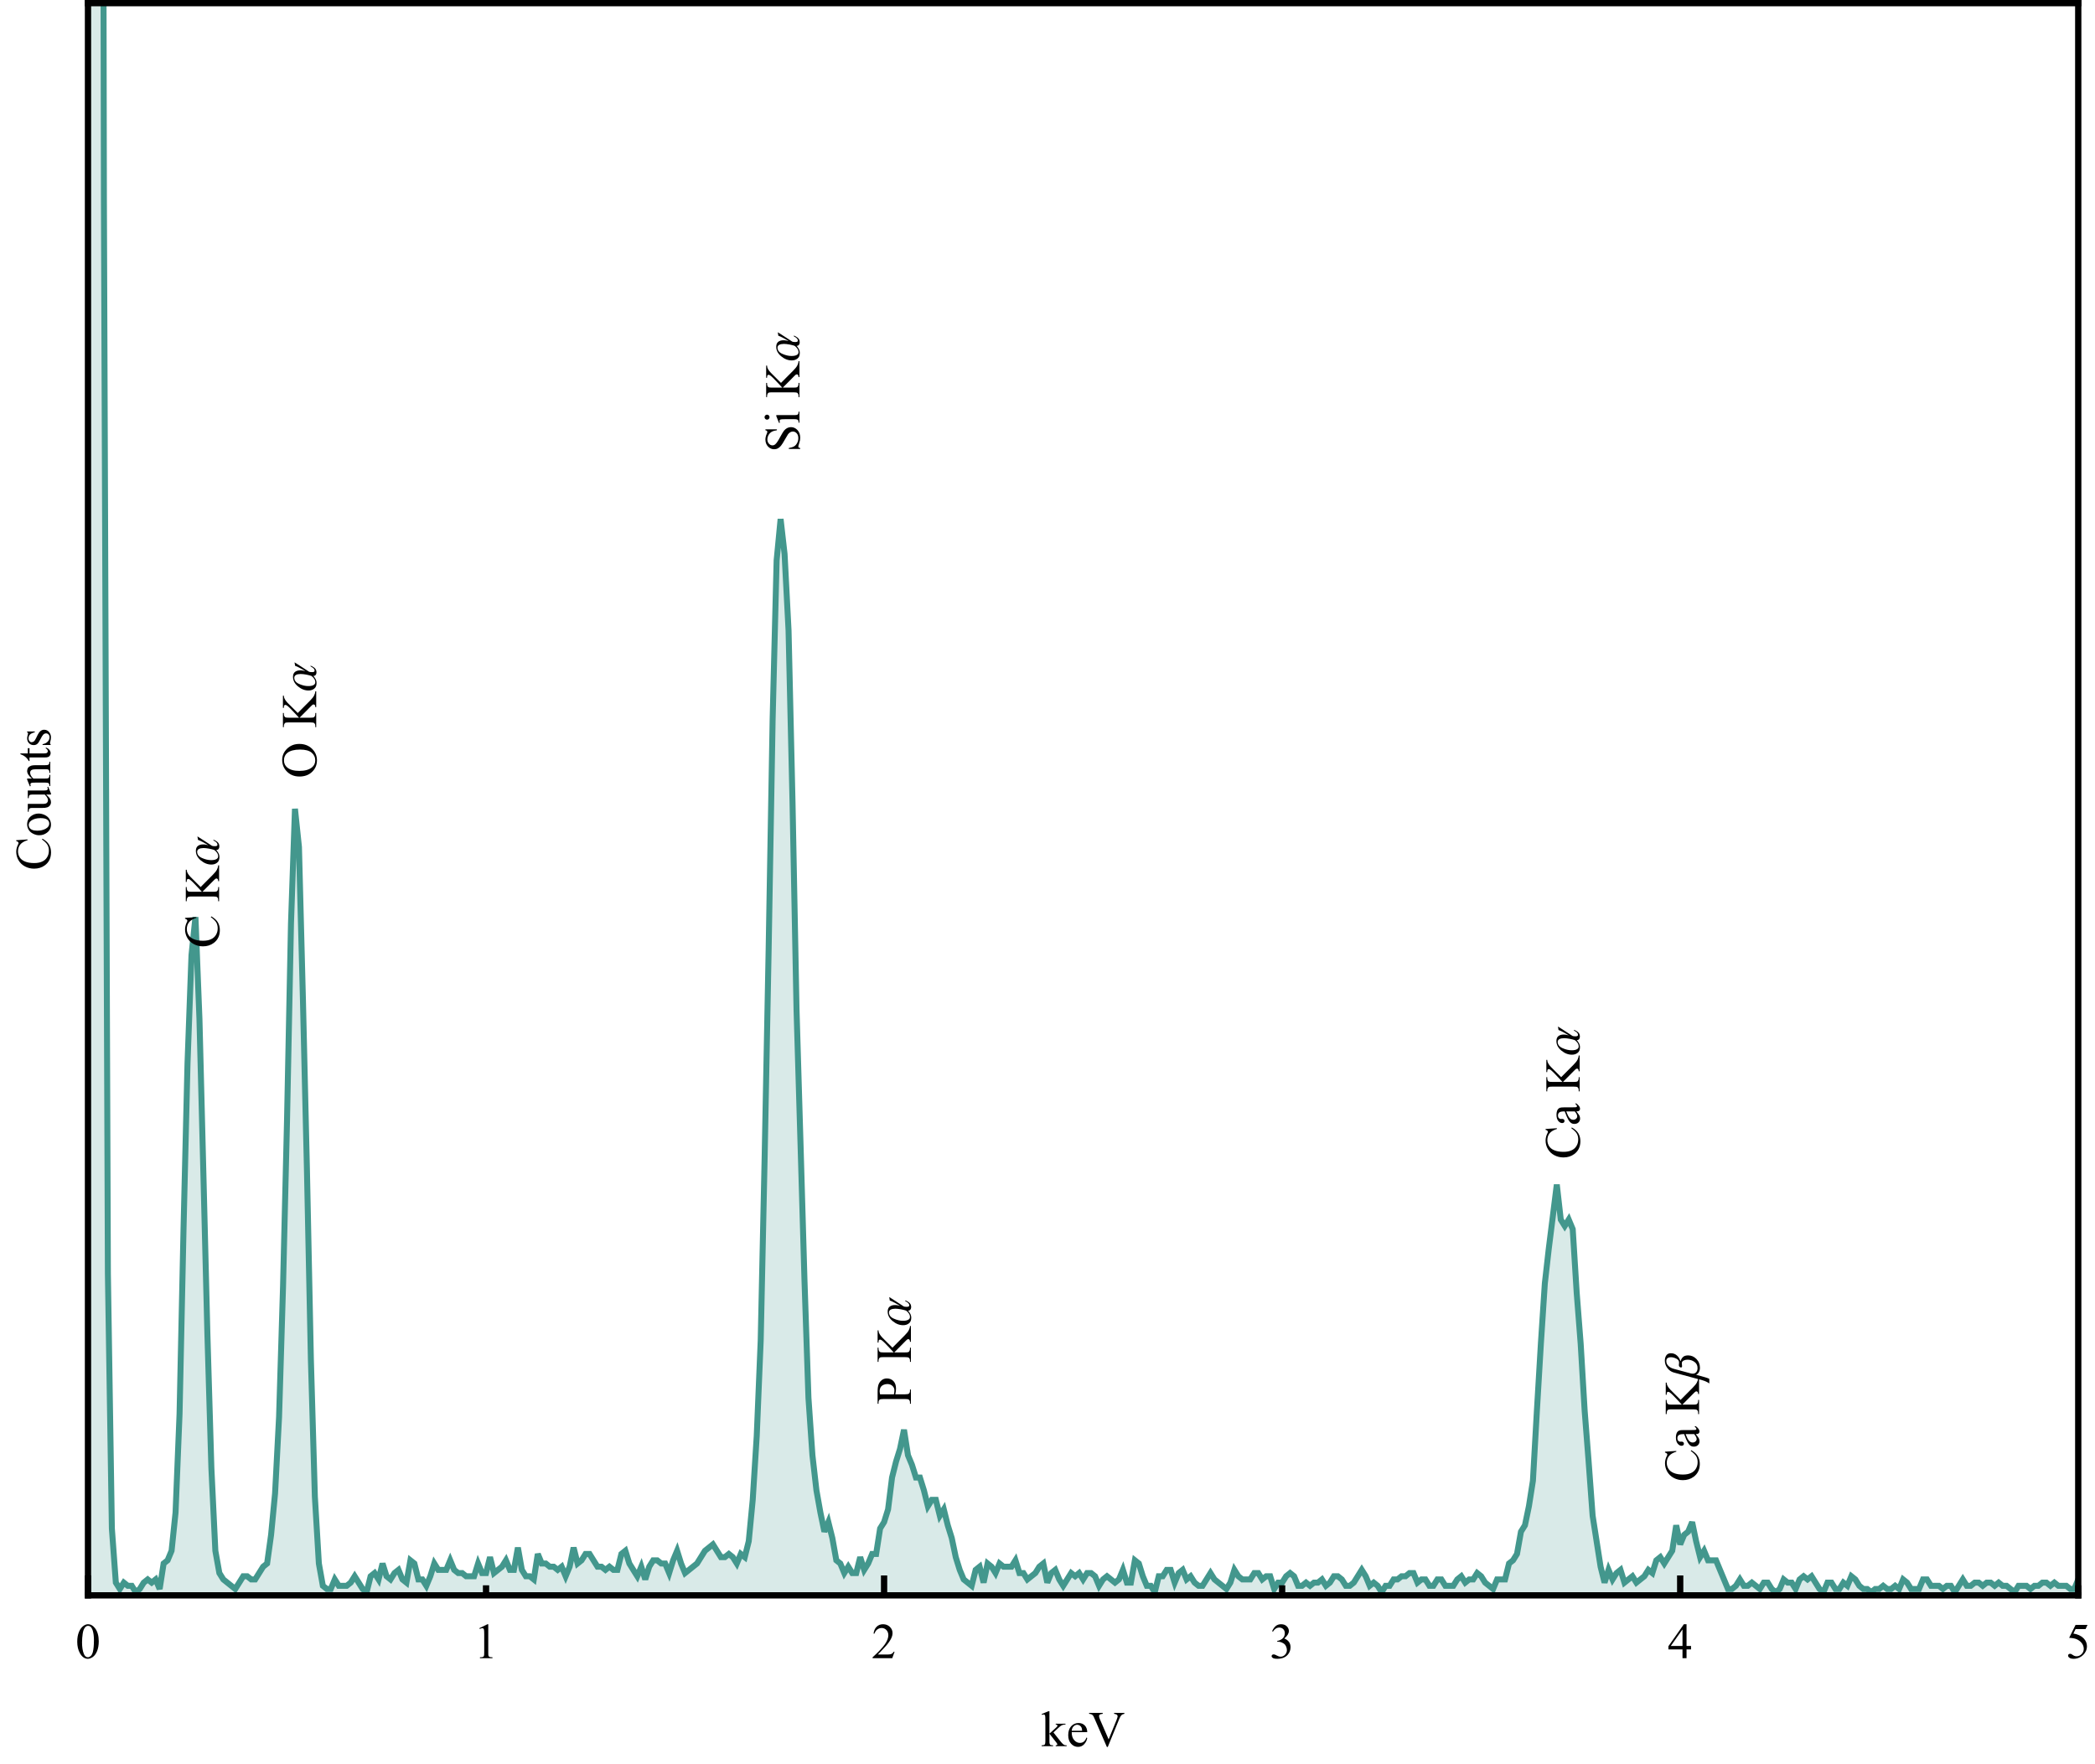 <?xml version="1.0" encoding="UTF-8"?>
<svg xmlns="http://www.w3.org/2000/svg" xmlns:xlink="http://www.w3.org/1999/xlink" width="500pt" height="421pt" viewBox="0 0 500 421" version="1.1">
<defs>
<g>
<symbol overflow="visible" id="glyph0-0">
<path style="stroke:none;" d="M 0 -1.664 L -7.5 -1.664 L -7.5 -7.664 L 0 -7.664 Z M -0.188 -1.852 L -0.188 -7.477 L -7.312 -7.477 L -7.312 -1.852 Z M -0.188 -1.852 "/>
</symbol>
<symbol overflow="visible" id="glyph0-1">
<path style="stroke:none;" d="M -8.125 -7.227 L -5.426 -7.406 L -5.426 -7.227 C -6.234 -6.977 -6.816 -6.633 -7.172 -6.188 C -7.523 -5.738 -7.699 -5.199 -7.703 -4.57 C -7.699 -4.043 -7.566 -3.566 -7.301 -3.141 C -7.035 -2.711 -6.609 -2.375 -6.023 -2.133 C -5.438 -1.891 -4.707 -1.77 -3.836 -1.77 C -3.113 -1.77 -2.492 -1.883 -1.969 -2.113 C -1.441 -2.344 -1.035 -2.691 -0.758 -3.156 C -0.473 -3.617 -0.332 -4.145 -0.336 -4.742 C -0.332 -5.254 -0.441 -5.711 -0.664 -6.105 C -0.883 -6.496 -1.324 -6.93 -1.98 -7.406 L -1.863 -7.586 C -1.156 -7.188 -0.637 -6.723 -0.312 -6.195 C 0.016 -5.66 0.176 -5.031 0.18 -4.301 C 0.176 -2.984 -0.309 -1.965 -1.281 -1.242 C -2.008 -0.703 -2.863 -0.434 -3.852 -0.434 C -4.641 -0.434 -5.371 -0.609 -6.035 -0.965 C -6.699 -1.32 -7.211 -1.809 -7.578 -2.434 C -7.938 -3.051 -8.121 -3.734 -8.125 -4.477 C -8.121 -5.047 -7.98 -5.613 -7.703 -6.176 C -7.617 -6.34 -7.574 -6.457 -7.578 -6.527 C -7.574 -6.633 -7.613 -6.723 -7.688 -6.805 C -7.789 -6.898 -7.934 -6.973 -8.125 -7.02 Z M -8.125 -7.227 "/>
</symbol>
<symbol overflow="visible" id="glyph0-2">
<path style="stroke:none;" d="M -4.406 -3.586 L -1.492 -6.516 C -1.012 -6.992 -0.684 -7.402 -0.512 -7.746 C -0.332 -8.086 -0.234 -8.426 -0.219 -8.766 L 0 -8.766 L 0 -4.984 L -0.219 -4.984 C -0.215 -5.211 -0.254 -5.375 -0.332 -5.477 C -0.406 -5.574 -0.492 -5.625 -0.586 -5.625 C -0.68 -5.625 -0.762 -5.605 -0.836 -5.57 C -0.91 -5.531 -1.051 -5.41 -1.254 -5.203 L -3.969 -2.461 L -1.406 -2.461 C -1.004 -2.461 -0.738 -2.484 -0.609 -2.539 C -0.508 -2.57 -0.422 -2.652 -0.359 -2.781 C -0.262 -2.949 -0.215 -3.129 -0.219 -3.316 L -0.219 -3.586 L 0 -3.586 L 0 -0.199 L -0.219 -0.199 L -0.219 -0.48 C -0.215 -0.809 -0.312 -1.047 -0.504 -1.195 C -0.629 -1.289 -0.93 -1.336 -1.406 -1.336 L -6.539 -1.336 C -6.938 -1.336 -7.203 -1.309 -7.344 -1.258 C -7.434 -1.219 -7.516 -1.141 -7.586 -1.02 C -7.676 -0.848 -7.723 -0.668 -7.727 -0.48 L -7.727 -0.199 L -7.945 -0.199 L -7.945 -3.586 L -7.727 -3.586 L -7.727 -3.316 C -7.723 -3.129 -7.68 -2.949 -7.594 -2.781 C -7.531 -2.66 -7.438 -2.578 -7.312 -2.531 C -7.188 -2.484 -6.93 -2.461 -6.539 -2.461 L -4.109 -2.461 C -4.18 -2.539 -4.43 -2.805 -4.852 -3.266 C -5.914 -4.422 -6.621 -5.125 -6.977 -5.367 C -7.129 -5.469 -7.266 -5.52 -7.391 -5.523 C -7.477 -5.52 -7.555 -5.48 -7.625 -5.402 C -7.688 -5.32 -7.723 -5.18 -7.727 -4.984 L -7.727 -4.805 L -7.945 -4.805 L -7.945 -7.723 L -7.727 -7.723 C -7.723 -7.551 -7.699 -7.395 -7.656 -7.254 C -7.613 -7.113 -7.531 -6.941 -7.41 -6.738 C -7.285 -6.535 -7.086 -6.285 -6.812 -5.988 C -6.73 -5.902 -6.332 -5.504 -5.613 -4.797 Z M -4.406 -3.586 "/>
</symbol>
<symbol overflow="visible" id="glyph0-3">
<path style="stroke:none;" d="M -8.125 -4.391 C -8.121 -5.418 -7.73 -6.312 -6.949 -7.07 C -6.168 -7.824 -5.191 -8.203 -4.02 -8.203 C -2.812 -8.203 -1.809 -7.82 -1.016 -7.059 C -0.219 -6.297 0.176 -5.375 0.18 -4.297 C 0.176 -3.199 -0.211 -2.281 -0.984 -1.539 C -1.758 -0.793 -2.762 -0.422 -4 -0.422 C -5.262 -0.422 -6.293 -0.852 -7.09 -1.711 C -7.777 -2.453 -8.121 -3.344 -8.125 -4.391 Z M -7.699 -4.277 C -7.699 -3.566 -7.434 -2.996 -6.906 -2.566 C -6.246 -2.031 -5.285 -1.762 -4.023 -1.766 C -2.723 -1.762 -1.727 -2.039 -1.031 -2.594 C -0.5 -3.02 -0.234 -3.582 -0.234 -4.281 C -0.234 -5.027 -0.523 -5.645 -1.105 -6.129 C -1.688 -6.613 -2.605 -6.855 -3.859 -6.859 C -5.215 -6.855 -6.23 -6.59 -6.902 -6.059 C -7.434 -5.629 -7.699 -5.035 -7.699 -4.277 Z M -7.699 -4.277 "/>
</symbol>
<symbol overflow="visible" id="glyph0-4">
<path style="stroke:none;" d="M -8.125 -5.5 L -5.379 -5.5 L -5.379 -5.285 C -5.906 -5.215 -6.324 -5.086 -6.641 -4.906 C -6.949 -4.719 -7.199 -4.461 -7.383 -4.129 C -7.562 -3.789 -7.652 -3.441 -7.656 -3.086 C -7.652 -2.676 -7.527 -2.34 -7.285 -2.078 C -7.035 -1.809 -6.754 -1.676 -6.438 -1.68 C -6.195 -1.676 -5.977 -1.762 -5.777 -1.934 C -5.48 -2.176 -5.09 -2.75 -4.605 -3.664 C -4.207 -4.398 -3.898 -4.906 -3.688 -5.18 C -3.469 -5.453 -3.219 -5.66 -2.934 -5.809 C -2.641 -5.953 -2.34 -6.027 -2.027 -6.031 C -1.426 -6.027 -0.906 -5.793 -0.473 -5.328 C -0.039 -4.859 0.176 -4.262 0.18 -3.527 C 0.176 -3.293 0.16 -3.074 0.129 -2.875 C 0.109 -2.754 0.039 -2.504 -0.082 -2.125 C -0.207 -1.742 -0.27 -1.5 -0.27 -1.398 C -0.27 -1.301 -0.238 -1.223 -0.18 -1.168 C -0.121 -1.109 -0.004 -1.07 0.18 -1.043 L 0.18 -0.828 L -2.543 -0.828 L -2.543 -1.043 C -1.973 -1.145 -1.543 -1.281 -1.262 -1.453 C -0.973 -1.625 -0.738 -1.887 -0.555 -2.242 C -0.363 -2.594 -0.27 -2.98 -0.273 -3.406 C -0.27 -3.891 -0.398 -4.277 -0.66 -4.559 C -0.914 -4.84 -1.219 -4.98 -1.578 -4.984 C -1.766 -4.98 -1.965 -4.926 -2.168 -4.824 C -2.367 -4.715 -2.551 -4.551 -2.727 -4.324 C -2.836 -4.168 -3.086 -3.75 -3.469 -3.074 C -3.852 -2.391 -4.156 -1.906 -4.383 -1.625 C -4.609 -1.336 -4.859 -1.121 -5.133 -0.973 C -5.406 -0.824 -5.707 -0.75 -6.035 -0.75 C -6.605 -0.75 -7.094 -0.969 -7.508 -1.406 C -7.914 -1.844 -8.121 -2.398 -8.125 -3.078 C -8.121 -3.496 -8.02 -3.945 -7.816 -4.418 C -7.719 -4.637 -7.668 -4.789 -7.672 -4.883 C -7.668 -4.977 -7.699 -5.059 -7.762 -5.129 C -7.82 -5.191 -7.941 -5.246 -8.125 -5.285 Z M -8.125 -5.5 "/>
</symbol>
<symbol overflow="visible" id="glyph0-5">
<path style="stroke:none;" d="M -8.332 -1.742 C -8.332 -1.898 -8.273 -2.039 -8.156 -2.156 C -8.039 -2.273 -7.898 -2.332 -7.742 -2.332 C -7.57 -2.332 -7.43 -2.273 -7.316 -2.156 C -7.195 -2.039 -7.137 -1.898 -7.141 -1.742 C -7.137 -1.57 -7.195 -1.43 -7.316 -1.316 C -7.43 -1.195 -7.57 -1.137 -7.742 -1.141 C -7.898 -1.137 -8.039 -1.195 -8.156 -1.312 C -8.273 -1.43 -8.332 -1.57 -8.332 -1.742 Z M -5.523 -2.227 L -1.211 -2.227 C -0.875 -2.227 -0.652 -2.25 -0.543 -2.301 C -0.43 -2.348 -0.348 -2.418 -0.293 -2.516 C -0.238 -2.609 -0.211 -2.785 -0.211 -3.039 L 0 -3.039 L 0 -0.434 L -0.211 -0.434 C -0.211 -0.695 -0.234 -0.871 -0.285 -0.961 C -0.336 -1.047 -0.422 -1.117 -0.539 -1.172 C -0.656 -1.227 -0.879 -1.254 -1.211 -1.254 L -3.281 -1.254 C -3.863 -1.254 -4.238 -1.234 -4.414 -1.203 C -4.535 -1.172 -4.621 -1.129 -4.672 -1.07 C -4.719 -1.012 -4.746 -0.934 -4.746 -0.832 C -4.746 -0.723 -4.715 -0.59 -4.656 -0.434 L -4.867 -0.352 L -5.523 -1.969 Z M -5.523 -2.227 "/>
</symbol>
<symbol overflow="visible" id="glyph0-6">
<path style="stroke:none;" d="M -3.719 -2.461 L -1.406 -2.461 C -0.906 -2.461 -0.594 -2.516 -0.477 -2.625 C -0.301 -2.773 -0.215 -2.996 -0.219 -3.297 L -0.219 -3.602 L 0 -3.602 L 0 -0.199 L -0.219 -0.199 L -0.219 -0.5 C -0.215 -0.828 -0.324 -1.07 -0.547 -1.219 C -0.664 -1.297 -0.953 -1.336 -1.406 -1.336 L -6.539 -1.336 C -7.039 -1.336 -7.348 -1.281 -7.469 -1.18 C -7.637 -1.023 -7.723 -0.797 -7.727 -0.5 L -7.727 -0.199 L -7.945 -0.199 L -7.945 -3.109 C -7.945 -3.82 -7.871 -4.383 -7.727 -4.793 C -7.578 -5.199 -7.332 -5.543 -6.984 -5.828 C -6.633 -6.105 -6.219 -6.246 -5.75 -6.25 C -5.094 -6.246 -4.566 -6.031 -4.164 -5.609 C -3.754 -5.18 -3.551 -4.578 -3.555 -3.797 C -3.551 -3.602 -3.566 -3.395 -3.598 -3.176 C -3.625 -2.953 -3.664 -2.715 -3.719 -2.461 Z M -4.055 -2.461 C -4.016 -2.668 -3.984 -2.852 -3.965 -3.012 C -3.945 -3.168 -3.938 -3.305 -3.938 -3.422 C -3.938 -3.828 -4.094 -4.176 -4.41 -4.473 C -4.723 -4.762 -5.129 -4.91 -5.633 -4.914 C -5.973 -4.91 -6.293 -4.84 -6.59 -4.703 C -6.883 -4.559 -7.102 -4.359 -7.25 -4.105 C -7.391 -3.844 -7.465 -3.551 -7.469 -3.227 C -7.465 -3.027 -7.43 -2.773 -7.359 -2.461 Z M -4.055 -2.461 "/>
</symbol>
<symbol overflow="visible" id="glyph0-7">
<path style="stroke:none;" d="M -0.773 -3.414 C -0.344 -2.863 -0.098 -2.52 -0.035 -2.379 C 0.059 -2.168 0.105 -1.941 0.109 -1.703 C 0.105 -1.332 -0.02 -1.027 -0.27 -0.789 C -0.52 -0.547 -0.852 -0.426 -1.273 -0.43 C -1.531 -0.426 -1.758 -0.484 -1.953 -0.602 C -2.215 -0.762 -2.465 -1.039 -2.703 -1.438 C -2.934 -1.828 -3.219 -2.488 -3.555 -3.414 L -3.766 -3.414 C -4.301 -3.41 -4.668 -3.324 -4.867 -3.16 C -5.066 -2.988 -5.168 -2.742 -5.168 -2.422 C -5.168 -2.172 -5.102 -1.977 -4.969 -1.836 C -4.836 -1.68 -4.684 -1.605 -4.512 -1.609 L -4.172 -1.625 C -3.992 -1.621 -3.852 -1.574 -3.754 -1.484 C -3.656 -1.391 -3.609 -1.273 -3.609 -1.125 C -3.609 -0.977 -3.66 -0.855 -3.762 -0.77 C -3.863 -0.676 -4 -0.633 -4.18 -0.633 C -4.508 -0.633 -4.816 -0.805 -5.102 -1.148 C -5.379 -1.492 -5.52 -1.973 -5.523 -2.594 C -5.52 -3.07 -5.441 -3.461 -5.285 -3.766 C -5.16 -3.996 -4.969 -4.168 -4.719 -4.277 C -4.547 -4.348 -4.203 -4.383 -3.688 -4.383 L -1.863 -4.383 C -1.348 -4.383 -1.031 -4.391 -0.922 -4.41 C -0.805 -4.43 -0.73 -4.461 -0.691 -4.508 C -0.652 -4.551 -0.633 -4.605 -0.633 -4.664 C -0.633 -4.727 -0.645 -4.781 -0.672 -4.828 C -0.723 -4.91 -0.867 -5.066 -1.102 -5.305 L -0.773 -5.305 C -0.188 -4.863 0.105 -4.445 0.105 -4.047 C 0.105 -3.855 0.039 -3.703 -0.094 -3.59 C -0.227 -3.477 -0.453 -3.418 -0.773 -3.414 Z M -1.156 -3.414 L -3.199 -3.414 C -2.965 -2.824 -2.797 -2.445 -2.703 -2.273 C -2.527 -1.965 -2.348 -1.742 -2.164 -1.613 C -1.973 -1.477 -1.77 -1.41 -1.547 -1.414 C -1.266 -1.41 -1.031 -1.496 -0.848 -1.664 C -0.66 -1.828 -0.566 -2.02 -0.57 -2.242 C -0.566 -2.535 -0.762 -2.926 -1.156 -3.414 Z M -1.156 -3.414 "/>
</symbol>
<symbol overflow="visible" id="glyph0-8">
<path style="stroke:none;" d="M -5.523 -3 C -5.52 -3.812 -5.211 -4.465 -4.602 -4.957 C -4.07 -5.375 -3.465 -5.582 -2.781 -5.586 C -2.301 -5.582 -1.816 -5.469 -1.324 -5.238 C -0.832 -5.004 -0.461 -4.684 -0.211 -4.285 C 0.039 -3.879 0.164 -3.43 0.164 -2.938 C 0.164 -2.125 -0.156 -1.484 -0.805 -1.008 C -1.344 -0.605 -1.953 -0.402 -2.633 -0.406 C -3.117 -0.402 -3.605 -0.523 -4.098 -0.77 C -4.582 -1.012 -4.941 -1.336 -5.176 -1.734 C -5.402 -2.133 -5.52 -2.555 -5.523 -3 Z M -5.145 -2.82 C -5.145 -2.609 -5.082 -2.402 -4.957 -2.195 C -4.832 -1.984 -4.617 -1.816 -4.312 -1.688 C -4.004 -1.555 -3.605 -1.488 -3.125 -1.492 C -2.34 -1.488 -1.668 -1.645 -1.102 -1.957 C -0.531 -2.27 -0.246 -2.68 -0.25 -3.188 C -0.246 -3.566 -0.402 -3.879 -0.719 -4.125 C -1.027 -4.367 -1.566 -4.488 -2.332 -4.492 C -3.285 -4.488 -4.035 -4.285 -4.582 -3.879 C -4.957 -3.598 -5.145 -3.242 -5.145 -2.82 Z M -5.145 -2.82 "/>
</symbol>
<symbol overflow="visible" id="glyph0-9">
<path style="stroke:none;" d="M -5.367 -5.078 L -2.117 -5.078 C -1.492 -5.074 -1.113 -5.09 -0.973 -5.121 C -0.832 -5.152 -0.734 -5.199 -0.684 -5.262 C -0.625 -5.324 -0.598 -5.398 -0.602 -5.492 C -0.598 -5.609 -0.633 -5.746 -0.703 -5.898 L -0.5 -5.984 L 0.164 -4.375 L 0.164 -4.113 L -0.973 -4.113 C -0.473 -3.652 -0.156 -3.301 -0.027 -3.059 C 0.102 -2.816 0.164 -2.559 0.164 -2.289 C 0.164 -1.988 0.078 -1.727 -0.098 -1.508 C -0.27 -1.285 -0.492 -1.133 -0.77 -1.051 C -1.039 -0.961 -1.426 -0.918 -1.93 -0.922 L -4.324 -0.922 C -4.574 -0.918 -4.75 -0.891 -4.852 -0.84 C -4.949 -0.781 -5.023 -0.699 -5.078 -0.594 C -5.129 -0.484 -5.152 -0.293 -5.148 -0.012 L -5.367 -0.012 L -5.367 -1.891 L -1.773 -1.891 C -1.27 -1.887 -0.941 -1.973 -0.789 -2.152 C -0.629 -2.324 -0.551 -2.535 -0.555 -2.781 C -0.551 -2.949 -0.605 -3.141 -0.715 -3.352 C -0.82 -3.562 -1.02 -3.816 -1.32 -4.113 L -4.359 -4.113 C -4.664 -4.113 -4.867 -4.055 -4.977 -3.945 C -5.082 -3.832 -5.141 -3.602 -5.148 -3.25 L -5.367 -3.25 Z M -5.367 -5.078 "/>
</symbol>
<symbol overflow="visible" id="glyph0-10">
<path style="stroke:none;" d="M -4.391 -1.938 C -5.141 -2.566 -5.52 -3.168 -5.523 -3.738 C -5.52 -4.031 -5.445 -4.281 -5.305 -4.496 C -5.156 -4.703 -4.918 -4.871 -4.582 -5 C -4.348 -5.078 -3.988 -5.121 -3.504 -5.125 L -1.211 -5.125 C -0.871 -5.121 -0.641 -5.148 -0.523 -5.211 C -0.422 -5.25 -0.348 -5.32 -0.293 -5.418 C -0.238 -5.512 -0.211 -5.688 -0.211 -5.945 L 0 -5.945 L 0 -3.293 L -0.211 -3.293 L -0.211 -3.406 C -0.211 -3.652 -0.246 -3.828 -0.324 -3.93 C -0.395 -4.027 -0.508 -4.098 -0.664 -4.137 C -0.719 -4.152 -0.902 -4.16 -1.211 -4.16 L -3.41 -4.16 C -3.895 -4.16 -4.246 -4.094 -4.473 -3.969 C -4.691 -3.84 -4.805 -3.629 -4.805 -3.328 C -4.805 -2.863 -4.551 -2.398 -4.043 -1.938 L -1.211 -1.938 C -0.848 -1.934 -0.625 -1.957 -0.539 -2.004 C -0.422 -2.059 -0.336 -2.133 -0.289 -2.23 C -0.234 -2.324 -0.211 -2.52 -0.211 -2.812 L 0 -2.812 L 0 -0.156 L -0.211 -0.156 L -0.211 -0.273 C -0.211 -0.547 -0.277 -0.73 -0.418 -0.828 C -0.551 -0.922 -0.816 -0.973 -1.211 -0.973 L -3.203 -0.973 C -3.848 -0.973 -4.242 -0.957 -4.383 -0.926 C -4.523 -0.895 -4.617 -0.848 -4.668 -0.793 C -4.719 -0.73 -4.746 -0.652 -4.746 -0.551 C -4.746 -0.441 -4.715 -0.309 -4.656 -0.156 L -4.867 -0.07 L -5.523 -1.688 L -5.523 -1.938 Z M -4.391 -1.938 "/>
</symbol>
<symbol overflow="visible" id="glyph0-11">
<path style="stroke:none;" d="M -7.133 -1.934 L -5.367 -1.934 L -5.367 -3.188 L -4.957 -3.188 L -4.957 -1.934 L -1.477 -1.934 C -1.125 -1.934 -0.891 -1.98 -0.773 -2.082 C -0.652 -2.18 -0.59 -2.309 -0.594 -2.469 C -0.59 -2.594 -0.629 -2.719 -0.711 -2.84 C -0.789 -2.961 -0.91 -3.055 -1.066 -3.125 L -1.066 -3.352 C -0.684 -3.215 -0.395 -3.02 -0.203 -2.773 C -0.012 -2.52 0.082 -2.262 0.086 -2 C 0.082 -1.812 0.035 -1.637 -0.062 -1.469 C -0.16 -1.293 -0.301 -1.168 -0.488 -1.09 C -0.668 -1.008 -0.957 -0.965 -1.348 -0.969 L -4.957 -0.969 L -4.957 -0.117 L -5.148 -0.117 C -5.234 -0.328 -5.379 -0.547 -5.586 -0.773 C -5.789 -1 -6.035 -1.199 -6.316 -1.375 C -6.465 -1.465 -6.734 -1.59 -7.133 -1.75 Z M -7.133 -1.934 "/>
</symbol>
<symbol overflow="visible" id="glyph0-12">
<path style="stroke:none;" d="M -5.523 -3.844 L -3.695 -3.844 L -3.695 -3.648 C -4.27 -3.5 -4.66 -3.309 -4.867 -3.078 C -5.074 -2.844 -5.18 -2.551 -5.18 -2.191 C -5.18 -1.918 -5.105 -1.695 -4.961 -1.527 C -4.816 -1.359 -4.656 -1.277 -4.484 -1.277 C -4.262 -1.277 -4.074 -1.34 -3.922 -1.465 C -3.758 -1.586 -3.59 -1.832 -3.41 -2.203 L -2.992 -3.059 C -2.605 -3.852 -2.098 -4.246 -1.465 -4.25 C -0.977 -4.246 -0.582 -4.062 -0.285 -3.695 C 0.016 -3.324 0.164 -2.91 0.164 -2.453 C 0.164 -2.121 0.105 -1.746 -0.012 -1.328 C -0.051 -1.199 -0.07 -1.094 -0.07 -1.016 C -0.07 -0.922 -0.02 -0.852 0.082 -0.805 L 0.082 -0.609 L -1.836 -0.609 L -1.836 -0.805 C -1.285 -0.91 -0.875 -1.121 -0.598 -1.43 C -0.316 -1.734 -0.176 -2.078 -0.18 -2.469 C -0.176 -2.734 -0.254 -2.953 -0.418 -3.125 C -0.574 -3.293 -0.766 -3.379 -0.992 -3.383 C -1.258 -3.379 -1.484 -3.285 -1.668 -3.098 C -1.852 -2.906 -2.086 -2.527 -2.367 -1.961 C -2.648 -1.395 -2.902 -1.023 -3.129 -0.852 C -3.348 -0.672 -3.629 -0.586 -3.973 -0.586 C -4.41 -0.586 -4.777 -0.734 -5.078 -1.039 C -5.371 -1.336 -5.52 -1.73 -5.523 -2.215 C -5.52 -2.426 -5.477 -2.68 -5.391 -2.984 C -5.332 -3.18 -5.301 -3.312 -5.305 -3.383 C -5.301 -3.441 -5.316 -3.492 -5.344 -3.527 C -5.367 -3.559 -5.426 -3.598 -5.523 -3.648 Z M -5.523 -3.844 "/>
</symbol>
<symbol overflow="visible" id="glyph1-0">
<path style="stroke:none;" d="M 0 -0.75 L -9.598 -0.75 L -9.598 -5.25 L 0 -5.25 Z M -0.75 -1.5 L -0.75 -4.5 L -8.848 -4.5 L -8.848 -1.5 Z M -0.75 -1.5 "/>
</symbol>
<symbol overflow="visible" id="glyph1-1">
<path style="stroke:none;" d="M -5.172 -7.008 C -4.793 -6.781 -4.234 -6.422 -3.492 -5.934 C -2.75 -5.445 -2.152 -5.055 -1.703 -4.766 C -1.645 -4.734 -1.551 -4.715 -1.426 -4.699 C -1.293 -4.68 -1.16 -4.668 -1.02 -4.672 C -0.848 -4.668 -0.699 -4.691 -0.574 -4.734 C -0.449 -4.773 -0.387 -4.863 -0.387 -5.004 C -0.387 -5.172 -0.438 -5.324 -0.547 -5.461 C -0.652 -5.594 -0.77 -5.695 -0.891 -5.773 C -1.004 -5.836 -1.117 -5.906 -1.234 -5.98 C -1.348 -6.055 -1.406 -6.109 -1.406 -6.148 C -1.406 -6.148 -1.398 -6.156 -1.387 -6.168 C -1.371 -6.172 -1.355 -6.176 -1.344 -6.18 C -1.156 -6.176 -0.879 -6.039 -0.504 -5.766 C -0.129 -5.488 0.059 -5.117 0.059 -4.656 C 0.059 -4.355 -0.012 -4.129 -0.152 -3.98 C -0.293 -3.828 -0.469 -3.754 -0.688 -3.758 L -0.688 -3.742 C -0.562 -3.645 -0.406 -3.438 -0.211 -3.117 C -0.016 -2.797 0.082 -2.449 0.082 -2.074 C 0.082 -1.461 -0.105 -1.008 -0.484 -0.723 C -0.863 -0.43 -1.312 -0.285 -1.836 -0.289 C -2.723 -0.285 -3.562 -0.613 -4.355 -1.27 C -5.145 -1.922 -5.543 -2.68 -5.543 -3.539 C -5.543 -4.078 -5.383 -4.473 -5.07 -4.723 C -4.754 -4.973 -4.336 -5.098 -3.812 -5.098 C -3.551 -5.098 -3.32 -5.074 -3.121 -5.031 C -2.918 -4.988 -2.738 -4.941 -2.578 -4.891 C -2.848 -5.074 -3.258 -5.316 -3.816 -5.617 C -4.367 -5.918 -4.777 -6.105 -5.039 -6.18 Z M -3.719 -4.227 C -4.191 -4.223 -4.562 -4.148 -4.832 -4.004 C -5.098 -3.852 -5.23 -3.629 -5.234 -3.336 C -5.23 -2.68 -4.844 -2.184 -4.074 -1.848 C -3.301 -1.508 -2.582 -1.34 -1.91 -1.344 C -1.379 -1.34 -0.965 -1.418 -0.672 -1.57 C -0.371 -1.719 -0.223 -1.945 -0.227 -2.258 C -0.223 -2.57 -0.324 -2.867 -0.531 -3.148 C -0.73 -3.422 -0.945 -3.633 -1.18 -3.781 C -1.508 -3.891 -1.918 -3.992 -2.402 -4.086 C -2.887 -4.176 -3.324 -4.223 -3.719 -4.227 Z M -3.719 -4.227 "/>
</symbol>
<symbol overflow="visible" id="glyph1-2">
<path style="stroke:none;" d="M -6.719 -6.059 C -6.168 -6.059 -5.691 -5.883 -5.289 -5.531 C -4.887 -5.18 -4.609 -4.727 -4.453 -4.18 L -4.406 -4.18 C -4.281 -4.594 -4.082 -4.926 -3.809 -5.172 C -3.535 -5.418 -3.137 -5.543 -2.613 -5.543 C -1.848 -5.543 -1.184 -5.254 -0.625 -4.684 C -0.062 -4.109 0.215 -3.395 0.219 -2.531 C 0.215 -2.223 0.145 -1.914 -0.004 -1.609 C -0.148 -1.301 -0.375 -1.074 -0.688 -0.926 L -0.688 -0.914 C 0.094 -0.703 0.789 -0.508 1.414 -0.332 C 2.031 -0.156 2.379 -0.016 2.449 0.094 L 2.449 1.164 C 2.34 1.066 2.121 0.934 1.793 0.77 C 1.465 0.602 1.133 0.477 0.805 0.387 L -6.012 -1.453 C -6.621 -1.617 -7.129 -1.969 -7.543 -2.508 C -7.953 -3.047 -8.16 -3.641 -8.164 -4.297 C -8.16 -4.789 -8.043 -5.207 -7.809 -5.547 C -7.57 -5.887 -7.207 -6.059 -6.719 -6.059 Z M -6.742 -5.109 C -7.035 -5.109 -7.289 -5.039 -7.5 -4.902 C -7.707 -4.762 -7.809 -4.52 -7.812 -4.18 C -7.809 -3.738 -7.645 -3.355 -7.312 -3.031 C -6.977 -2.703 -6.539 -2.469 -6 -2.328 L -2.004 -1.25 C -1.926 -1.227 -1.84 -1.211 -1.754 -1.199 C -1.66 -1.184 -1.586 -1.176 -1.523 -1.18 C -1.164 -1.176 -0.879 -1.297 -0.672 -1.539 C -0.461 -1.777 -0.355 -2.105 -0.359 -2.52 C -0.355 -3.152 -0.602 -3.645 -1.098 -3.996 C -1.586 -4.348 -2.137 -4.523 -2.75 -4.523 C -3.09 -4.523 -3.402 -4.453 -3.688 -4.312 C -3.969 -4.172 -4.113 -3.953 -4.113 -3.664 C -4.113 -3.523 -4.102 -3.414 -4.082 -3.336 C -4.062 -3.254 -4.055 -3.133 -4.055 -2.965 C -4.055 -2.855 -4.078 -2.777 -4.129 -2.73 C -4.176 -2.68 -4.234 -2.652 -4.305 -2.656 C -4.418 -2.652 -4.531 -2.703 -4.648 -2.809 C -4.758 -2.91 -4.816 -3.043 -4.82 -3.203 C -4.816 -3.273 -4.809 -3.375 -4.793 -3.504 C -4.773 -3.629 -4.762 -3.738 -4.766 -3.836 C -4.762 -4.246 -4.992 -4.562 -5.449 -4.781 C -5.902 -5 -6.332 -5.109 -6.742 -5.109 Z M -6.742 -5.109 "/>
</symbol>
<symbol overflow="visible" id="glyph2-0">
<path style="stroke:none;" d="M 1.664 0 L 1.664 -7.5 L 7.664 -7.5 L 7.664 0 Z M 1.852 -0.188 L 7.477 -0.188 L 7.477 -7.312 L 1.852 -7.312 Z M 1.852 -0.188 "/>
</symbol>
<symbol overflow="visible" id="glyph2-1">
<path style="stroke:none;" d="M 0.434 -3.926 C 0.434 -4.832 0.57 -5.609 0.844 -6.266 C 1.117 -6.918 1.48 -7.406 1.934 -7.727 C 2.285 -7.98 2.648 -8.109 3.023 -8.109 C 3.633 -8.109 4.18 -7.797 4.664 -7.18 C 5.266 -6.406 5.566 -5.363 5.57 -4.047 C 5.566 -3.121 5.434 -2.34 5.172 -1.699 C 4.902 -1.055 4.562 -0.586 4.156 -0.297 C 3.742 -0.004 3.348 0.141 2.965 0.141 C 2.207 0.141 1.574 -0.305 1.07 -1.203 C 0.645 -1.953 0.434 -2.863 0.434 -3.926 Z M 1.582 -3.781 C 1.582 -2.684 1.715 -1.793 1.984 -1.102 C 2.207 -0.516 2.539 -0.223 2.984 -0.227 C 3.188 -0.223 3.406 -0.316 3.637 -0.512 C 3.859 -0.699 4.031 -1.02 4.156 -1.465 C 4.328 -2.137 4.418 -3.082 4.422 -4.305 C 4.418 -5.207 4.324 -5.965 4.141 -6.574 C 3.996 -7.023 3.816 -7.34 3.598 -7.531 C 3.438 -7.656 3.242 -7.723 3.016 -7.723 C 2.746 -7.723 2.512 -7.602 2.309 -7.367 C 2.027 -7.039 1.836 -6.531 1.734 -5.836 C 1.633 -5.141 1.582 -4.453 1.582 -3.781 Z M 1.582 -3.781 "/>
</symbol>
<symbol overflow="visible" id="glyph2-2">
<path style="stroke:none;" d="M 1.406 -7.164 L 3.34 -8.109 L 3.531 -8.109 L 3.531 -1.398 C 3.527 -0.953 3.547 -0.676 3.586 -0.57 C 3.625 -0.457 3.703 -0.375 3.82 -0.316 C 3.938 -0.254 4.176 -0.219 4.535 -0.219 L 4.535 0 L 1.547 0 L 1.547 -0.219 C 1.922 -0.219 2.164 -0.25 2.273 -0.312 C 2.383 -0.367 2.457 -0.445 2.5 -0.543 C 2.543 -0.637 2.566 -0.922 2.566 -1.398 L 2.566 -5.688 C 2.566 -6.262 2.547 -6.633 2.508 -6.805 C 2.48 -6.926 2.43 -7.02 2.359 -7.078 C 2.285 -7.133 2.199 -7.16 2.098 -7.164 C 1.953 -7.16 1.75 -7.102 1.492 -6.984 Z M 1.406 -7.164 "/>
</symbol>
<symbol overflow="visible" id="glyph2-3">
<path style="stroke:none;" d="M 5.5 -1.531 L 4.945 0 L 0.258 0 L 0.258 -0.219 C 1.637 -1.469 2.605 -2.496 3.172 -3.297 C 3.73 -4.09 4.012 -4.82 4.016 -5.484 C 4.012 -5.988 3.859 -6.402 3.551 -6.727 C 3.238 -7.047 2.867 -7.207 2.445 -7.211 C 2.051 -7.207 1.699 -7.094 1.391 -6.867 C 1.078 -6.641 0.852 -6.305 0.703 -5.867 L 0.484 -5.867 C 0.582 -6.586 0.832 -7.141 1.238 -7.527 C 1.637 -7.914 2.145 -8.109 2.754 -8.109 C 3.395 -8.109 3.93 -7.902 4.367 -7.488 C 4.797 -7.074 5.016 -6.586 5.016 -6.023 C 5.016 -5.621 4.922 -5.219 4.734 -4.816 C 4.445 -4.184 3.977 -3.512 3.328 -2.805 C 2.352 -1.738 1.742 -1.098 1.508 -0.883 L 3.578 -0.883 C 3.996 -0.879 4.293 -0.895 4.465 -0.93 C 4.637 -0.957 4.789 -1.02 4.926 -1.121 C 5.062 -1.215 5.184 -1.352 5.285 -1.531 Z M 5.5 -1.531 "/>
</symbol>
<symbol overflow="visible" id="glyph2-4">
<path style="stroke:none;" d="M 0.609 -6.434 C 0.836 -6.965 1.121 -7.375 1.465 -7.672 C 1.809 -7.961 2.238 -8.109 2.758 -8.109 C 3.395 -8.109 3.883 -7.902 4.227 -7.488 C 4.477 -7.176 4.605 -6.844 4.609 -6.5 C 4.605 -5.918 4.242 -5.32 3.523 -4.703 C 4.008 -4.512 4.379 -4.238 4.629 -3.883 C 4.879 -3.527 5.004 -3.109 5.004 -2.633 C 5.004 -1.941 4.785 -1.348 4.348 -0.844 C 3.777 -0.188 2.949 0.141 1.867 0.141 C 1.332 0.141 0.969 0.074 0.773 -0.059 C 0.578 -0.191 0.48 -0.332 0.484 -0.484 C 0.48 -0.598 0.527 -0.699 0.621 -0.785 C 0.715 -0.871 0.824 -0.914 0.953 -0.914 C 1.051 -0.914 1.152 -0.898 1.254 -0.867 C 1.316 -0.844 1.465 -0.77 1.703 -0.652 C 1.934 -0.527 2.098 -0.457 2.191 -0.434 C 2.332 -0.387 2.484 -0.363 2.656 -0.367 C 3.047 -0.363 3.395 -0.52 3.691 -0.832 C 3.988 -1.141 4.137 -1.504 4.137 -1.93 C 4.137 -2.234 4.066 -2.535 3.93 -2.828 C 3.828 -3.043 3.719 -3.211 3.598 -3.328 C 3.426 -3.484 3.195 -3.625 2.906 -3.754 C 2.613 -3.879 2.312 -3.941 2.008 -3.945 L 1.82 -3.945 L 1.82 -4.117 C 2.129 -4.156 2.438 -4.27 2.75 -4.453 C 3.059 -4.633 3.285 -4.852 3.43 -5.113 C 3.566 -5.367 3.637 -5.652 3.641 -5.965 C 3.637 -6.367 3.512 -6.691 3.262 -6.941 C 3.008 -7.188 2.695 -7.312 2.32 -7.312 C 1.715 -7.312 1.207 -6.988 0.805 -6.34 Z M 0.609 -6.434 "/>
</symbol>
<symbol overflow="visible" id="glyph2-5">
<path style="stroke:none;" d="M 5.586 -2.93 L 5.586 -2.098 L 4.516 -2.098 L 4.516 0 L 3.551 0 L 3.551 -2.098 L 0.188 -2.098 L 0.188 -2.848 L 3.875 -8.109 L 4.516 -8.109 L 4.516 -2.93 Z M 3.551 -2.93 L 3.551 -6.875 L 0.762 -2.93 Z M 3.551 -2.93 "/>
</symbol>
<symbol overflow="visible" id="glyph2-6">
<path style="stroke:none;" d="M 5.211 -7.945 L 4.75 -6.949 L 2.359 -6.949 L 1.84 -5.883 C 2.871 -5.73 3.691 -5.344 4.301 -4.727 C 4.816 -4.191 5.074 -3.566 5.078 -2.852 C 5.074 -2.434 4.988 -2.047 4.824 -1.691 C 4.652 -1.336 4.441 -1.035 4.184 -0.785 C 3.926 -0.535 3.637 -0.332 3.32 -0.18 C 2.871 0.035 2.41 0.141 1.938 0.141 C 1.461 0.141 1.113 0.062 0.898 -0.102 C 0.68 -0.258 0.574 -0.438 0.574 -0.641 C 0.574 -0.746 0.617 -0.844 0.707 -0.93 C 0.797 -1.012 0.91 -1.055 1.047 -1.055 C 1.148 -1.055 1.238 -1.039 1.316 -1.008 C 1.391 -0.977 1.52 -0.895 1.703 -0.766 C 1.996 -0.559 2.293 -0.457 2.594 -0.461 C 3.051 -0.457 3.453 -0.629 3.801 -0.98 C 4.145 -1.324 4.316 -1.746 4.32 -2.242 C 4.316 -2.723 4.164 -3.172 3.855 -3.586 C 3.543 -4 3.117 -4.32 2.578 -4.555 C 2.148 -4.727 1.566 -4.828 0.836 -4.859 L 2.359 -7.945 Z M 5.211 -7.945 "/>
</symbol>
<symbol overflow="visible" id="glyph2-7">
<path style="stroke:none;" d="M 1.961 -8.332 L 1.961 -2.992 L 3.328 -4.234 C 3.617 -4.496 3.785 -4.664 3.832 -4.742 C 3.863 -4.785 3.879 -4.832 3.879 -4.883 C 3.879 -4.957 3.844 -5.023 3.781 -5.082 C 3.715 -5.137 3.609 -5.172 3.461 -5.18 L 3.461 -5.367 L 5.797 -5.367 L 5.797 -5.18 C 5.469 -5.172 5.203 -5.121 4.992 -5.031 C 4.781 -4.941 4.547 -4.781 4.297 -4.555 L 2.918 -3.281 L 4.297 -1.539 C 4.672 -1.059 4.93 -0.754 5.07 -0.625 C 5.254 -0.441 5.418 -0.324 5.562 -0.27 C 5.656 -0.23 5.828 -0.211 6.07 -0.211 L 6.07 0 L 3.461 0 L 3.461 -0.211 C 3.609 -0.215 3.711 -0.234 3.766 -0.277 C 3.816 -0.316 3.844 -0.375 3.844 -0.453 C 3.844 -0.539 3.766 -0.684 3.609 -0.883 L 1.961 -2.988 L 1.961 -1.207 C 1.957 -0.859 1.98 -0.629 2.035 -0.523 C 2.082 -0.41 2.152 -0.332 2.242 -0.289 C 2.332 -0.238 2.527 -0.215 2.828 -0.211 L 2.828 0 L 0.102 0 L 0.102 -0.211 C 0.367 -0.211 0.574 -0.242 0.715 -0.312 C 0.793 -0.352 0.855 -0.418 0.902 -0.508 C 0.961 -0.637 0.988 -0.859 0.992 -1.18 L 0.992 -6.062 C 0.988 -6.684 0.977 -7.062 0.949 -7.203 C 0.918 -7.34 0.871 -7.438 0.812 -7.492 C 0.746 -7.543 0.664 -7.57 0.57 -7.57 C 0.484 -7.57 0.363 -7.535 0.199 -7.469 L 0.102 -7.676 L 1.695 -8.332 Z M 1.961 -8.332 "/>
</symbol>
<symbol overflow="visible" id="glyph2-8">
<path style="stroke:none;" d="M 1.277 -3.344 C 1.273 -2.543 1.465 -1.918 1.859 -1.469 C 2.246 -1.012 2.707 -0.785 3.234 -0.789 C 3.586 -0.785 3.891 -0.883 4.148 -1.078 C 4.406 -1.273 4.625 -1.605 4.805 -2.074 L 4.984 -1.957 C 4.902 -1.422 4.664 -0.934 4.27 -0.496 C 3.875 -0.055 3.383 0.164 2.789 0.164 C 2.141 0.164 1.586 -0.086 1.133 -0.59 C 0.672 -1.09 0.445 -1.766 0.445 -2.613 C 0.445 -3.531 0.68 -4.246 1.152 -4.762 C 1.621 -5.273 2.211 -5.531 2.922 -5.531 C 3.523 -5.531 4.02 -5.332 4.406 -4.938 C 4.789 -4.539 4.98 -4.008 4.984 -3.344 Z M 1.277 -3.688 L 3.762 -3.688 C 3.742 -4.027 3.699 -4.27 3.641 -4.414 C 3.539 -4.629 3.395 -4.801 3.203 -4.93 C 3.008 -5.051 2.805 -5.113 2.594 -5.117 C 2.27 -5.113 1.98 -4.988 1.727 -4.738 C 1.469 -4.484 1.32 -4.133 1.277 -3.688 Z M 1.277 -3.688 "/>
</symbol>
<symbol overflow="visible" id="glyph2-9">
<path style="stroke:none;" d="M 8.52 -7.945 L 8.52 -7.727 C 8.238 -7.676 8.023 -7.586 7.883 -7.461 C 7.672 -7.266 7.488 -6.973 7.328 -6.578 L 4.559 0.18 L 4.344 0.18 L 1.367 -6.668 C 1.211 -7.02 1.105 -7.234 1.043 -7.312 C 0.945 -7.43 0.824 -7.523 0.684 -7.594 C 0.539 -7.664 0.348 -7.707 0.105 -7.727 L 0.105 -7.945 L 3.352 -7.945 L 3.352 -7.727 C 2.984 -7.691 2.746 -7.629 2.637 -7.539 C 2.527 -7.449 2.473 -7.336 2.473 -7.195 C 2.473 -7 2.562 -6.695 2.742 -6.281 L 4.766 -1.625 L 6.641 -6.223 C 6.82 -6.676 6.914 -6.988 6.914 -7.164 C 6.914 -7.277 6.855 -7.387 6.742 -7.492 C 6.629 -7.594 6.438 -7.668 6.172 -7.711 C 6.148 -7.715 6.117 -7.719 6.07 -7.727 L 6.07 -7.945 Z M 8.52 -7.945 "/>
</symbol>
</g>
<clipPath id="clip1">
  <path d="M 21 0 L 496 0 L 496 381 L 21 381 Z M 21 0 "/>
</clipPath>
<clipPath id="clip2">
  <path d="M 21 0 L 26 0 L 26 381 L 21 381 Z M 21 0 "/>
</clipPath>
<clipPath id="clip3">
  <path d="M 21 0 L 496 0 L 496 381 L 21 381 Z M 21 0 "/>
</clipPath>
</defs>
<g id="surface32">
<g clip-path="url(#clip1)" clip-rule="nonzero">
<path style=" stroke:none;fill-rule:nonzero;fill:rgb(26.274%,59.215%,55.293%);fill-opacity:0.2;" d="M 14.352 380.75 L 604.301 380.75 L 603.352 379.988 L 602.398 379.988 L 601.449 379.23 L 600.5 379.23 L 599.551 378.469 L 598.602 378.469 L 597.648 379.988 L 596.699 379.988 L 595.75 379.23 L 594.801 378.469 L 593.852 379.23 L 592.898 379.23 L 591.949 378.469 L 591 378.469 L 590.051 379.23 L 589.102 378.469 L 588.148 377.711 L 587.199 378.469 L 586.25 379.988 L 585.301 379.988 L 584.352 379.23 L 583.398 379.23 L 582.449 379.988 L 581.5 377.711 L 580.551 377.711 L 579.602 379.23 L 578.648 379.23 L 577.699 379.988 L 576.75 379.23 L 573.898 379.23 L 572.949 379.988 L 572 378.469 L 570.102 378.469 L 569.148 379.23 L 568.199 378.469 L 567.25 378.469 L 566.301 379.23 L 565.352 379.988 L 564.398 379.988 L 563.449 379.23 L 561.551 379.23 L 560.602 378.469 L 559.648 379.23 L 558.699 379.988 L 557.75 379.988 L 556.801 379.23 L 555.852 378.469 L 554.898 379.23 L 553.949 379.988 L 553 379.23 L 552.051 379.23 L 551.102 379.988 L 550.148 378.469 L 549.199 378.469 L 548.25 379.23 L 545.398 379.23 L 544.449 379.988 L 542.551 379.988 L 541.602 379.23 L 540.648 379.988 L 539.699 378.469 L 538.75 377.711 L 537.801 379.23 L 536.852 377.711 L 535.898 378.469 L 534.949 377.711 L 534 378.469 L 533.051 379.23 L 532.102 378.469 L 531.148 377.711 L 530.199 378.469 L 529.25 378.469 L 528.301 376.949 L 527.352 377.711 L 526.398 379.23 L 525.449 378.469 L 524.5 378.469 L 523.551 377.711 L 522.602 376.949 L 521.648 377.711 L 520.699 378.469 L 519.75 379.23 L 518.801 378.469 L 517.852 377.711 L 516.898 378.469 L 513.102 378.469 L 512.148 379.23 L 511.199 378.469 L 510.25 377.711 L 509.301 377.711 L 508.352 378.469 L 507.398 378.469 L 506.449 379.23 L 505.5 378.469 L 504.551 379.23 L 503.602 377.711 L 502.648 376.949 L 501.699 379.23 L 500.75 379.23 L 499.801 379.988 L 498.852 379.988 L 497.898 379.23 L 496.949 377.711 L 496 376.949 L 495.051 379.23 L 494.102 379.23 L 493.148 378.469 L 491.25 378.469 L 490.301 377.711 L 489.352 378.469 L 488.398 377.711 L 487.449 377.711 L 486.5 378.469 L 485.551 378.469 L 484.602 379.23 L 483.648 378.469 L 481.75 378.469 L 480.801 379.988 L 479.852 379.23 L 478.898 378.469 L 477.949 378.469 L 477 377.711 L 476.051 378.469 L 475.102 377.711 L 474.148 377.711 L 473.199 378.469 L 472.25 377.711 L 471.301 377.711 L 470.352 378.469 L 469.398 378.469 L 468.449 376.949 L 466.551 379.988 L 465.602 378.469 L 464.648 378.469 L 463.699 379.23 L 462.75 378.469 L 460.852 378.469 L 459.898 376.949 L 458.949 376.949 L 458 379.23 L 456.102 379.23 L 455.148 377.711 L 454.199 376.949 L 453.25 379.23 L 452.301 378.469 L 451.352 379.23 L 450.398 379.23 L 449.449 378.469 L 448.5 379.23 L 447.551 379.23 L 446.602 379.988 L 445.648 379.23 L 444.699 379.23 L 443.75 378.469 L 442.801 376.949 L 441.852 376.191 L 440.898 378.469 L 439.949 377.711 L 439 379.23 L 438.051 379.23 L 437.102 377.711 L 436.148 377.711 L 435.199 379.988 L 434.25 379.23 L 432.352 376.191 L 431.398 376.949 L 430.449 376.191 L 429.5 376.949 L 428.551 379.23 L 427.602 377.711 L 426.648 377.711 L 425.699 376.949 L 424.75 379.23 L 423.801 379.988 L 422.852 379.23 L 421.898 377.711 L 420.949 377.711 L 420 379.23 L 419.051 378.469 L 418.102 377.711 L 417.148 378.469 L 416.199 378.469 L 415.25 376.949 L 414.301 378.469 L 413.352 379.23 L 412.398 379.23 L 411.449 376.949 L 410.5 374.672 L 409.551 372.391 L 407.648 372.391 L 406.699 370.109 L 405.75 371.629 L 404.801 367.828 L 403.852 363.27 L 402.898 365.551 L 401.949 366.309 L 401 368.59 L 400.051 364.031 L 399.102 370.109 L 398.148 371.629 L 397.199 373.148 L 396.25 371.629 L 395.301 372.391 L 394.352 375.43 L 393.398 374.672 L 392.449 376.191 L 391.5 376.949 L 390.551 377.711 L 389.602 376.191 L 388.648 376.949 L 387.699 377.711 L 386.75 374.672 L 385.801 375.43 L 384.852 376.949 L 383.898 374.672 L 382.949 377.711 L 382 373.91 L 381.051 367.828 L 380.102 361.75 L 379.148 348.828 L 378.199 336.672 L 377.25 320.711 L 376.301 308.551 L 375.352 293.352 L 374.398 291.07 L 373.449 292.59 L 372.5 291.07 L 371.551 282.711 L 370.602 290.309 L 369.648 297.91 L 368.699 306.27 L 367.75 320.711 L 366.801 336.672 L 365.852 353.391 L 364.898 359.469 L 363.949 364.031 L 363 365.551 L 362.051 370.871 L 361.102 372.391 L 360.148 373.148 L 359.199 376.949 L 357.301 376.949 L 356.352 379.23 L 355.398 378.469 L 354.449 377.711 L 353.5 376.191 L 352.551 375.43 L 351.602 376.949 L 350.648 376.949 L 349.699 377.711 L 348.75 376.191 L 347.801 376.949 L 346.852 378.469 L 344.949 378.469 L 344 376.949 L 343.051 376.949 L 342.102 378.469 L 341.148 378.469 L 340.199 376.949 L 339.25 376.949 L 338.301 377.711 L 337.352 375.43 L 336.398 375.43 L 335.449 376.191 L 334.5 376.191 L 333.551 376.949 L 332.602 376.949 L 331.648 378.469 L 330.699 378.469 L 329.75 379.988 L 328.801 378.469 L 327.852 377.711 L 326.898 378.469 L 325.949 376.191 L 325 374.672 L 323.102 377.711 L 322.148 378.469 L 321.199 378.469 L 320.25 376.949 L 319.301 376.191 L 318.352 376.191 L 317.398 377.711 L 316.449 378.469 L 315.5 376.949 L 314.551 377.711 L 313.602 377.711 L 312.648 378.469 L 311.699 377.711 L 310.75 378.469 L 309.801 378.469 L 308.852 376.191 L 307.898 375.43 L 306.949 376.191 L 306 377.711 L 305.051 377.711 L 304.102 379.23 L 303.148 376.191 L 302.199 376.191 L 301.25 376.949 L 300.301 375.43 L 299.352 375.43 L 298.398 376.949 L 296.5 376.949 L 295.551 376.191 L 294.602 374.672 L 293.648 377.711 L 292.699 379.23 L 291.75 378.469 L 290.801 377.711 L 289.852 376.949 L 288.898 375.43 L 287 378.469 L 286.051 378.469 L 285.102 377.711 L 284.148 376.191 L 283.199 376.949 L 282.25 374.672 L 281.301 375.43 L 280.352 377.711 L 279.398 374.672 L 278.449 374.672 L 277.5 376.191 L 276.551 376.191 L 275.602 379.988 L 274.648 378.469 L 273.699 378.469 L 272.75 376.191 L 271.801 373.148 L 270.852 372.391 L 269.898 377.711 L 268.949 377.711 L 268 374.672 L 267.051 376.949 L 266.102 377.711 L 265.148 376.949 L 264.199 376.191 L 263.25 376.949 L 262.301 378.469 L 261.352 376.191 L 260.398 375.43 L 259.449 375.43 L 258.5 376.949 L 257.551 375.43 L 256.602 376.191 L 255.648 375.43 L 253.75 378.469 L 252.801 376.949 L 251.852 374.672 L 250.898 375.43 L 249.949 377.711 L 249 373.148 L 248.051 373.91 L 247.102 375.43 L 246.148 376.191 L 245.199 376.949 L 244.25 375.43 L 243.301 375.43 L 242.352 372.391 L 241.398 373.91 L 239.5 373.91 L 238.551 373.148 L 237.602 375.43 L 236.648 373.91 L 235.699 373.148 L 234.75 377.711 L 233.801 373.91 L 232.852 374.672 L 231.898 378.469 L 230.949 377.711 L 230 376.949 L 229.051 374.672 L 228.102 371.629 L 227.148 367.07 L 226.199 364.031 L 225.25 360.23 L 224.301 361.75 L 223.352 357.949 L 222.398 357.949 L 221.449 359.469 L 220.5 355.672 L 219.551 352.629 L 218.602 352.629 L 217.648 349.59 L 216.699 347.309 L 215.75 341.23 L 214.801 345.789 L 213.852 348.828 L 212.898 352.629 L 211.949 360.23 L 211 363.27 L 210.051 364.789 L 209.102 370.871 L 208.148 370.871 L 207.199 373.148 L 206.25 374.672 L 205.301 371.629 L 204.352 375.43 L 203.398 375.43 L 202.449 373.91 L 201.5 375.43 L 200.551 373.148 L 199.602 372.391 L 198.648 367.07 L 197.699 363.27 L 196.75 365.551 L 195.801 360.988 L 194.852 355.672 L 193.898 347.309 L 192.949 333.629 L 192 305.512 L 191.051 272.828 L 190.102 240.91 L 189.148 191.512 L 188.199 150.469 L 187.25 132.23 L 186.301 123.871 L 185.352 133.75 L 184.398 171.75 L 183.449 226.469 L 182.5 275.871 L 181.551 319.949 L 180.602 342.75 L 179.648 357.949 L 178.699 367.828 L 177.75 371.629 L 176.801 370.871 L 175.852 373.148 L 174.898 371.629 L 173.949 370.871 L 173 371.629 L 172.051 371.629 L 171.102 370.109 L 170.148 368.59 L 169.199 369.352 L 168.25 370.109 L 166.352 373.148 L 165.398 373.91 L 164.449 374.672 L 163.5 375.43 L 162.551 373.148 L 161.602 370.109 L 160.648 372.391 L 159.699 375.43 L 158.75 373.148 L 157.801 373.148 L 156.852 372.391 L 155.898 372.391 L 154.949 373.91 L 154 376.949 L 153.051 373.91 L 152.102 376.191 L 151.148 374.672 L 150.199 373.148 L 149.25 370.109 L 148.301 370.871 L 147.352 374.672 L 146.398 374.672 L 145.449 373.91 L 144.5 374.672 L 143.551 373.91 L 142.602 373.91 L 141.648 372.391 L 140.699 370.871 L 139.75 370.871 L 138.801 372.391 L 137.852 373.148 L 136.898 369.352 L 135.949 373.91 L 135 376.191 L 134.051 373.91 L 133.102 374.672 L 132.148 373.91 L 131.199 373.91 L 130.25 373.148 L 129.301 373.148 L 128.352 370.871 L 127.398 376.949 L 126.449 376.191 L 125.5 376.191 L 124.551 374.672 L 123.602 369.352 L 122.648 374.672 L 121.699 374.672 L 120.75 372.391 L 119.801 373.91 L 118.852 374.672 L 117.898 375.43 L 116.949 371.629 L 116 375.43 L 115.051 375.43 L 114.102 373.148 L 113.148 376.191 L 111.25 376.191 L 110.301 375.43 L 109.352 375.43 L 108.398 374.672 L 107.449 372.391 L 106.5 374.672 L 104.602 374.672 L 103.648 373.148 L 102.699 376.191 L 101.75 378.469 L 100.801 376.949 L 99.852 376.949 L 98.898 373.148 L 97.949 372.391 L 97 377.711 L 96.051 376.949 L 95.102 374.672 L 94.148 375.43 L 93.199 376.949 L 92.25 376.191 L 91.301 373.148 L 90.352 376.949 L 89.398 375.43 L 88.449 376.191 L 87.5 379.988 L 86.551 379.23 L 85.602 377.711 L 84.648 376.191 L 83.699 377.711 L 82.75 378.469 L 80.852 378.469 L 79.898 376.949 L 78.949 379.23 L 78 379.23 L 77.051 378.469 L 76.102 373.148 L 75.148 357.191 L 74.199 324.512 L 73.25 278.91 L 72.301 238.629 L 71.352 202.148 L 70.398 193.031 L 69.449 220.391 L 68.5 267.512 L 67.551 307.031 L 66.602 338.191 L 65.648 356.43 L 64.699 366.309 L 63.75 373.148 L 62.801 373.91 L 61.852 375.43 L 60.898 376.949 L 59.949 376.949 L 59 376.191 L 58.051 376.191 L 57.102 377.711 L 56.148 379.23 L 55.199 378.469 L 54.25 377.711 L 53.301 376.949 L 52.352 375.43 L 51.398 370.109 L 50.449 350.352 L 49.5 318.43 L 48.551 280.43 L 47.602 243.191 L 46.648 218.871 L 45.699 227.988 L 44.75 253.828 L 43.801 293.352 L 42.852 337.43 L 41.898 360.988 L 40.949 370.109 L 40 372.391 L 39.051 373.148 L 38.102 379.23 L 37.148 376.949 L 36.199 377.711 L 35.25 376.949 L 34.301 377.711 L 33.352 379.23 L 32.398 379.988 L 31.449 378.469 L 30.5 378.469 L 29.551 377.711 L 28.602 379.23 L 27.648 377.711 L 26.699 364.789 L 25.75 303.988 L 24.801 47.871 L 24.715 0.75 L 19.078 0.75 L 18.148 274.352 L 17.199 363.27 L 16.25 376.949 L 15.301 379.988 Z M 14.352 380.75 "/>
</g>
<g clip-path="url(#clip2)" clip-rule="nonzero">
<path style="fill:none;stroke-width:1.425;stroke-linecap:square;stroke-linejoin:miter;stroke:rgb(26.274%,59.215%,55.293%);stroke-opacity:1;stroke-miterlimit:3.25;" d="M 76 393.75 L 88.352 393.75 L 89.301 392.988 L 90.25 389.949 L 91.199 376.27 L 92.148 287.352 L 93.078 13.75 " transform="matrix(1,0,0,1,-74,-13)"/>
</g>
<g clip-path="url(#clip3)" clip-rule="nonzero">
<path style="fill:none;stroke-width:1.425;stroke-linecap:square;stroke-linejoin:miter;stroke:rgb(26.274%,59.215%,55.293%);stroke-opacity:1;stroke-miterlimit:3.25;" d="M 98.715 13.75 L 98.801 60.871 L 99.75 316.988 L 100.699 377.789 L 101.648 390.711 L 102.602 392.23 L 103.551 390.711 L 104.5 391.469 L 105.449 391.469 L 106.398 392.988 L 107.352 392.23 L 108.301 390.711 L 109.25 389.949 L 110.199 390.711 L 111.148 389.949 L 112.102 392.23 L 113.051 386.148 L 114 385.391 L 114.949 383.109 L 115.898 373.988 L 116.852 350.43 L 117.801 306.352 L 118.75 266.828 L 119.699 240.988 L 120.648 231.871 L 121.602 256.191 L 122.551 293.43 L 123.5 331.43 L 124.449 363.352 L 125.398 383.109 L 126.352 388.43 L 127.301 389.949 L 128.25 390.711 L 129.199 391.469 L 130.148 392.23 L 131.102 390.711 L 132.051 389.191 L 133 389.191 L 133.949 389.949 L 134.898 389.949 L 135.852 388.43 L 136.801 386.91 L 137.75 386.148 L 138.699 379.309 L 139.648 369.43 L 140.602 351.191 L 141.551 320.031 L 142.5 280.512 L 143.449 233.391 L 144.398 206.031 L 145.352 215.148 L 146.301 251.629 L 147.25 291.91 L 148.199 337.512 L 149.148 370.191 L 150.102 386.148 L 151.051 391.469 L 152 392.23 L 152.949 392.23 L 153.898 389.949 L 154.852 391.469 L 156.75 391.469 L 157.699 390.711 L 158.648 389.191 L 159.602 390.711 L 160.551 392.23 L 161.5 392.988 L 162.449 389.191 L 163.398 388.43 L 164.352 389.949 L 165.301 386.148 L 166.25 389.191 L 167.199 389.949 L 168.148 388.43 L 169.102 387.672 L 170.051 389.949 L 171 390.711 L 171.949 385.391 L 172.898 386.148 L 173.852 389.949 L 174.801 389.949 L 175.75 391.469 L 176.699 389.191 L 177.648 386.148 L 178.602 387.672 L 180.5 387.672 L 181.449 385.391 L 182.398 387.672 L 183.352 388.43 L 184.301 388.43 L 185.25 389.191 L 187.148 389.191 L 188.102 386.148 L 189.051 388.43 L 190 388.43 L 190.949 384.629 L 191.898 388.43 L 192.852 387.672 L 193.801 386.91 L 194.75 385.391 L 195.699 387.672 L 196.648 387.672 L 197.602 382.352 L 198.551 387.672 L 199.5 389.191 L 200.449 389.191 L 201.398 389.949 L 202.352 383.871 L 203.301 386.148 L 204.25 386.148 L 205.199 386.91 L 206.148 386.91 L 207.102 387.672 L 208.051 386.91 L 209 389.191 L 209.949 386.91 L 210.898 382.352 L 211.852 386.148 L 212.801 385.391 L 213.75 383.871 L 214.699 383.871 L 215.648 385.391 L 216.602 386.91 L 217.551 386.91 L 218.5 387.672 L 219.449 386.91 L 220.398 387.672 L 221.352 387.672 L 222.301 383.871 L 223.25 383.109 L 224.199 386.148 L 225.148 387.672 L 226.102 389.191 L 227.051 386.91 L 228 389.949 L 228.949 386.91 L 229.898 385.391 L 230.852 385.391 L 231.801 386.148 L 232.75 386.148 L 233.699 388.43 L 234.648 385.391 L 235.602 383.109 L 236.551 386.148 L 237.5 388.43 L 238.449 387.672 L 239.398 386.91 L 240.352 386.148 L 242.25 383.109 L 243.199 382.352 L 244.148 381.59 L 245.102 383.109 L 246.051 384.629 L 247 384.629 L 247.949 383.871 L 248.898 384.629 L 249.852 386.148 L 250.801 383.871 L 251.75 384.629 L 252.699 380.828 L 253.648 370.949 L 254.602 355.75 L 255.551 332.949 L 256.5 288.871 L 257.449 239.469 L 258.398 184.75 L 259.352 146.75 L 260.301 136.871 L 261.25 145.23 L 262.199 163.469 L 263.148 204.512 L 264.102 253.91 L 265.051 285.828 L 266 318.512 L 266.949 346.629 L 267.898 360.309 L 268.852 368.672 L 269.801 373.988 L 270.75 378.551 L 271.699 376.27 L 272.648 380.07 L 273.602 385.391 L 274.551 386.148 L 275.5 388.43 L 276.449 386.91 L 277.398 388.43 L 278.352 388.43 L 279.301 384.629 L 280.25 387.672 L 281.199 386.148 L 282.148 383.871 L 283.102 383.871 L 284.051 377.789 L 285 376.27 L 285.949 373.23 L 286.898 365.629 L 287.852 361.828 L 288.801 358.789 L 289.75 354.23 L 290.699 360.309 L 291.648 362.59 L 292.602 365.629 L 293.551 365.629 L 294.5 368.672 L 295.449 372.469 L 296.398 370.949 L 297.352 370.949 L 298.301 374.75 L 299.25 373.23 L 300.199 377.031 L 301.148 380.07 L 302.102 384.629 L 303.051 387.672 L 304 389.949 L 304.949 390.711 L 305.898 391.469 L 306.852 387.672 L 307.801 386.91 L 308.75 390.711 L 309.699 386.148 L 310.648 386.91 L 311.602 388.43 L 312.551 386.148 L 313.5 386.91 L 315.398 386.91 L 316.352 385.391 L 317.301 388.43 L 318.25 388.43 L 319.199 389.949 L 320.148 389.191 L 321.102 388.43 L 322.051 386.91 L 323 386.148 L 323.949 390.711 L 324.898 388.43 L 325.852 387.672 L 326.801 389.949 L 327.75 391.469 L 329.648 388.43 L 330.602 389.191 L 331.551 388.43 L 332.5 389.949 L 333.449 388.43 L 334.398 388.43 L 335.352 389.191 L 336.301 391.469 L 337.25 389.949 L 338.199 389.191 L 339.148 389.949 L 340.102 390.711 L 341.051 389.949 L 342 387.672 L 342.949 390.711 L 343.898 390.711 L 344.852 385.391 L 345.801 386.148 L 346.75 389.191 L 347.699 391.469 L 348.648 391.469 L 349.602 392.988 L 350.551 389.191 L 351.5 389.191 L 352.449 387.672 L 353.398 387.672 L 354.352 390.711 L 355.301 388.43 L 356.25 387.672 L 357.199 389.949 L 358.148 389.191 L 359.102 390.711 L 360.051 391.469 L 361 391.469 L 362.898 388.43 L 363.852 389.949 L 364.801 390.711 L 365.75 391.469 L 366.699 392.23 L 367.648 390.711 L 368.602 387.672 L 369.551 389.191 L 370.5 389.949 L 372.398 389.949 L 373.352 388.43 L 374.301 388.43 L 375.25 389.949 L 376.199 389.191 L 377.148 389.191 L 378.102 392.23 L 379.051 390.711 L 380 390.711 L 380.949 389.191 L 381.898 388.43 L 382.852 389.191 L 383.801 391.469 L 384.75 391.469 L 385.699 390.711 L 386.648 391.469 L 387.602 390.711 L 388.551 390.711 L 389.5 389.949 L 390.449 391.469 L 391.398 390.711 L 392.352 389.191 L 393.301 389.191 L 394.25 389.949 L 395.199 391.469 L 396.148 391.469 L 397.102 390.711 L 399 387.672 L 399.949 389.191 L 400.898 391.469 L 401.852 390.711 L 402.801 391.469 L 403.75 392.988 L 404.699 391.469 L 405.648 391.469 L 406.602 389.949 L 407.551 389.949 L 408.5 389.191 L 409.449 389.191 L 410.398 388.43 L 411.352 388.43 L 412.301 390.711 L 413.25 389.949 L 414.199 389.949 L 415.148 391.469 L 416.102 391.469 L 417.051 389.949 L 418 389.949 L 418.949 391.469 L 420.852 391.469 L 421.801 389.949 L 422.75 389.191 L 423.699 390.711 L 424.648 389.949 L 425.602 389.949 L 426.551 388.43 L 427.5 389.191 L 428.449 390.711 L 429.398 391.469 L 430.352 392.23 L 431.301 389.949 L 433.199 389.949 L 434.148 386.148 L 435.102 385.391 L 436.051 383.871 L 437 378.551 L 437.949 377.031 L 438.898 372.469 L 439.852 366.391 L 440.801 349.672 L 441.75 333.711 L 442.699 319.27 L 443.648 310.91 L 444.602 303.309 L 445.551 295.711 L 446.5 304.07 L 447.449 305.59 L 448.398 304.07 L 449.352 306.352 L 450.301 321.551 L 451.25 333.711 L 452.199 349.672 L 453.148 361.828 L 454.102 374.75 L 455.051 380.828 L 456 386.91 L 456.949 390.711 L 457.898 387.672 L 458.852 389.949 L 459.801 388.43 L 460.75 387.672 L 461.699 390.711 L 462.648 389.949 L 463.602 389.191 L 464.551 390.711 L 465.5 389.949 L 466.449 389.191 L 467.398 387.672 L 468.352 388.43 L 469.301 385.391 L 470.25 384.629 L 471.199 386.148 L 472.148 384.629 L 473.102 383.109 L 474.051 377.031 L 475 381.59 L 475.949 379.309 L 476.898 378.551 L 477.852 376.27 L 478.801 380.828 L 479.75 384.629 L 480.699 383.109 L 481.648 385.391 L 483.551 385.391 L 484.5 387.672 L 485.449 389.949 L 486.398 392.23 L 487.352 392.23 L 488.301 391.469 L 489.25 389.949 L 490.199 391.469 L 491.148 391.469 L 492.102 390.711 L 493.051 391.469 L 494 392.23 L 494.949 390.711 L 495.898 390.711 L 496.852 392.23 L 497.801 392.988 L 498.75 392.23 L 499.699 389.949 L 500.648 390.711 L 501.602 390.711 L 502.551 392.23 L 503.5 389.949 L 504.449 389.191 L 505.398 389.949 L 506.352 389.191 L 508.25 392.23 L 509.199 392.988 L 510.148 390.711 L 511.102 390.711 L 512.051 392.23 L 513 392.23 L 513.949 390.711 L 514.898 391.469 L 515.852 389.191 L 516.801 389.949 L 517.75 391.469 L 518.699 392.23 L 519.648 392.23 L 520.602 392.988 L 521.551 392.23 L 522.5 392.23 L 523.449 391.469 L 524.398 392.23 L 525.352 392.23 L 526.301 391.469 L 527.25 392.23 L 528.199 389.949 L 529.148 390.711 L 530.102 392.23 L 532 392.23 L 532.949 389.949 L 533.898 389.949 L 534.852 391.469 L 536.75 391.469 L 537.699 392.23 L 538.648 391.469 L 539.602 391.469 L 540.551 392.988 L 542.449 389.949 L 543.398 391.469 L 544.352 391.469 L 545.301 390.711 L 546.25 390.711 L 547.199 391.469 L 548.148 390.711 L 549.102 390.711 L 550.051 391.469 L 551 390.711 L 551.949 391.469 L 552.898 391.469 L 553.852 392.23 L 554.801 392.988 L 555.75 391.469 L 557.648 391.469 L 558.602 392.23 L 559.551 391.469 L 560.5 391.469 L 561.449 390.711 L 562.398 390.711 L 563.352 391.469 L 564.301 390.711 L 565.25 391.469 L 567.148 391.469 L 568.102 392.23 L 569.051 392.23 L 570 389.949 L 570.949 390.711 L 571.898 392.23 L 572.852 392.988 L 573.801 392.988 L 574.75 392.23 L 575.699 392.23 L 576.648 389.949 L 577.602 390.711 L 578.551 392.23 L 579.5 391.469 L 580.449 392.23 L 581.398 391.469 L 582.352 391.469 L 583.301 390.711 L 584.25 390.711 L 585.199 391.469 L 586.148 392.23 L 587.102 391.469 L 590.898 391.469 L 591.852 390.711 L 592.801 391.469 L 593.75 392.23 L 594.699 391.469 L 595.648 390.711 L 596.602 389.949 L 597.551 390.711 L 598.5 391.469 L 599.449 391.469 L 600.398 392.23 L 601.352 390.711 L 602.301 389.949 L 603.25 391.469 L 604.199 391.469 L 605.148 390.711 L 606.102 391.469 L 607.051 392.23 L 608 391.469 L 608.949 390.711 L 609.898 391.469 L 610.852 390.711 L 611.801 392.23 L 612.75 390.711 L 613.699 391.469 L 614.648 392.988 L 615.602 392.23 L 616.551 392.988 L 618.449 392.988 L 619.398 392.23 L 622.25 392.23 L 623.199 391.469 L 624.148 391.469 L 625.102 392.988 L 626.051 392.23 L 627 392.23 L 627.949 392.988 L 628.898 392.23 L 629.852 391.469 L 630.801 392.23 L 631.75 392.988 L 632.699 392.988 L 633.648 392.23 L 634.602 391.469 L 635.551 392.23 L 637.449 392.23 L 638.398 392.988 L 639.352 392.988 L 640.301 392.23 L 641.25 391.469 L 642.199 391.469 L 643.148 392.23 L 644.102 391.469 L 646 391.469 L 646.949 392.988 L 647.898 392.23 L 650.75 392.23 L 651.699 392.988 L 652.648 392.23 L 653.602 392.23 L 654.551 390.711 L 655.5 390.711 L 656.449 392.988 L 657.398 392.23 L 658.352 392.23 L 659.301 392.988 L 660.25 392.988 L 661.199 391.469 L 662.148 390.711 L 663.102 391.469 L 664.051 392.23 L 665 391.469 L 665.949 391.469 L 666.898 392.23 L 667.852 392.23 L 668.801 391.469 L 669.75 392.23 L 670.699 392.988 L 671.648 392.988 L 672.602 391.469 L 673.551 391.469 L 674.5 392.23 L 675.449 392.23 L 676.398 392.988 L 677.352 392.988 L 678.301 393.75 L 679.25 392.23 L 680.199 391.469 L 681.148 391.469 L 682.102 392.23 L 683.051 392.988 L 684.949 392.988 L 685.898 392.23 L 686.852 391.469 L 687.801 391.469 L 688.75 392.23 L 689.699 392.988 L 690.648 392.23 L 691.602 392.23 L 692.551 392.988 L 693.5 392.23 L 695.398 392.23 L 696.352 391.469 L 697.301 392.23 L 698.25 390.711 L 699.199 390.711 L 700.148 391.469 L 701.102 392.23 L 702.051 391.469 L 703 390.711 L 703.949 392.23 L 704.898 392.23 L 705.852 391.469 L 706.801 391.469 L 707.75 392.23 L 708.699 391.469 L 709.648 390.711 L 710.602 391.469 L 711.551 390.711 L 712.5 391.469 L 713.449 391.469 L 714.398 390.711 L 715.352 392.23 L 719.148 392.23 L 720.102 393.75 L 721.051 393.75 L 722 392.988 L 722.949 391.469 L 723.898 392.23 L 724.852 392.988 L 725.801 392.23 L 728.648 392.23 L 729.602 391.469 L 730.551 392.23 L 731.5 392.988 L 733.398 392.988 L 734.352 392.23 L 735.301 392.23 L 736.25 392.988 L 737.199 392.23 L 739.102 392.23 L 740.051 391.469 L 741 390.711 L 741.949 391.469 L 742.898 392.988 L 743.852 392.988 L 744.801 392.23 L 745.75 392.23 L 746.699 392.988 L 747.648 392.988 L 748.602 391.469 L 749.551 392.23 L 750.5 393.75 L 751.449 392.988 L 752.398 391.469 L 753.352 389.949 L 754.301 390.711 L 755.25 391.469 L 756.199 391.469 L 757.148 392.23 L 758.102 392.988 L 759.051 392.988 L 760 392.23 L 763.801 392.23 L 764.75 391.469 L 765.699 392.23 L 766.648 392.988 L 767.602 392.23 L 769.5 392.23 L 770.449 391.469 L 771.398 392.23 L 772.352 391.469 L 773.301 392.23 L 774.25 392.23 L 775.199 392.988 L 778.051 392.988 L 779 392.23 L 779.949 392.23 L 780.898 392.988 L 781.852 392.23 L 782.801 391.469 L 783.75 390.711 L 784.699 391.469 L 785.648 392.988 L 786.602 392.23 L 787.551 389.949 L 788.5 392.23 L 789.449 393.75 L 790.398 392.23 L 791.352 392.23 L 792.301 392.988 L 793.25 391.469 L 795.148 391.469 L 796.102 390.711 L 797.051 391.469 L 798 392.23 L 798.949 392.23 L 799.898 392.988 L 803.699 392.988 L 804.648 393.75 L 805.602 392.988 L 806.551 391.469 L 807.5 391.469 L 808.449 392.23 L 809.398 392.988 L 810.352 392.23 L 811.301 392.23 L 812.25 391.469 L 813.199 392.988 L 814.148 393.75 L 815.102 392.988 L 816.051 392.23 L 817 391.469 L 817.949 392.23 L 818.898 391.469 L 819.852 391.469 L 820.801 392.988 L 821.75 392.988 L 822.699 392.23 L 823.648 392.23 L 824.602 392.988 L 825.551 393.75 L 826.5 391.469 L 827.449 391.469 L 828.398 392.23 L 830.301 392.23 L 831.25 391.469 L 832.199 391.469 L 833.148 392.23 L 834.102 393.75 L 835.051 392.988 L 836 393.75 L 836.949 392.23 L 837.898 392.23 L 838.852 392.988 L 841.699 392.988 L 842.648 392.23 L 843.602 392.23 L 844.551 391.469 L 845.5 392.23 L 847.398 392.23 L 848.352 392.988 L 849.301 392.23 L 850.25 392.988 L 851.199 393.75 L 852.148 392.988 L 853.102 392.988 L 854.051 393.75 L 855 393.75 L 855.949 392.988 L 856.898 393.75 L 857.852 392.988 L 858.801 392.23 L 859.75 392.23 L 860.699 392.988 L 861.648 393.75 L 862.602 393.75 L 863.551 392.988 L 866.398 392.988 L 867.352 392.23 L 869.25 392.23 L 870.199 392.988 L 871.148 392.23 L 872.102 392.988 L 873.051 393.75 L 874 392.988 L 874.949 392.988 L 875.898 393.75 L 876.852 392.23 L 877.801 391.469 L 878.75 392.23 L 879.699 392.23 L 880.648 390.711 L 881.602 390.711 L 882.551 391.469 L 883.5 392.23 L 884.449 392.988 L 885.398 393.75 L 886.352 392.988 L 887.301 392.988 L 888.25 392.23 L 889.199 392.988 L 890.148 392.988 L 891.102 392.23 L 893 392.23 L 893.949 392.988 L 894.898 393.75 L 895.852 392.988 L 896.801 392.23 L 897.75 392.23 L 898.699 391.469 L 899.648 392.988 L 900.602 393.75 L 901.551 392.988 L 903.449 392.988 L 904.398 393.75 L 905.352 392.988 L 906.301 392.988 L 907.25 392.23 L 908.199 391.469 L 909.148 391.469 L 910.102 392.988 L 912.949 392.988 L 913.898 392.23 L 914.852 392.23 L 915.801 392.988 L 916.75 391.469 L 917.699 392.23 L 918.648 393.75 L 919.602 392.988 L 921.5 392.988 L 922.449 392.23 L 923.398 392.23 L 924.352 393.75 L 925.301 392.988 L 926.25 393.75 L 927.199 392.988 L 928.148 392.988 L 929.102 393.75 L 931 393.75 L 931.949 392.988 L 932.898 392.988 L 933.852 392.23 L 934.801 391.469 L 935.75 392.23 L 936.699 392.988 L 937.648 392.988 L 938.602 392.23 L 939.551 391.469 L 940.5 392.23 L 941.449 392.23 L 942.398 392.988 L 943.352 393.75 L 944.301 392.988 L 945.25 392.23 L 946.199 392.988 L 948.102 392.988 L 949.051 393.75 L 950 392.988 L 950.949 392.23 L 951.898 392.988 L 952.852 393.75 L 953.801 392.988 L 954.75 393.75 L 957.602 393.75 L 958.551 392.988 L 959.5 392.23 L 960.449 392.988 L 961.398 393.75 L 962.352 393.75 L 963.301 392.988 L 964.25 392.988 L 965.199 392.23 L 966.148 391.469 L 967.102 392.23 L 968.051 391.469 L 969 392.23 L 969.949 392.988 L 970.898 392.988 L 971.852 393.75 L 972.801 392.988 L 973.75 392.23 L 974.699 391.469 L 975.648 392.23 L 976.602 392.23 L 977.551 391.469 L 978.5 390.711 L 980.398 393.75 L 981.352 392.23 L 982.301 392.23 L 983.25 391.469 L 984.199 391.469 L 985.148 392.988 L 986.102 392.23 L 987.051 390.711 L 988 389.949 L 988.949 390.711 L 989.898 391.469 L 990.852 389.949 L 991.801 389.191 L 992.75 386.91 L 993.699 389.191 L 994.648 390.711 L 995.602 389.191 L 996.551 389.949 L 997.5 390.711 L 998.449 390.711 L 999.398 391.469 L 1000.352 392.23 L 1001.301 391.469 L 1002.25 390.711 L 1004.148 393.75 L 1005.102 393.75 L 1006.051 392.988 L 1007 393.75 L 1007.949 392.988 L 1008.898 392.988 L 1009.852 391.469 L 1010.801 391.469 L 1011.75 392.988 L 1012.699 392.988 L 1013.648 393.75 L 1014.602 392.988 L 1015.551 392.23 L 1016.5 392.988 L 1018.398 392.988 L 1019.352 393.75 L 1020.301 392.988 L 1021.25 392.988 L 1022.199 392.23 L 1023.148 392.988 L 1024.102 392.988 L 1025.051 393.75 L 1026 393.75 L 1026.949 392.988 L 1027.898 392.23 L 1028.852 392.23 L 1029.801 392.988 L 1030.75 392.988 L 1031.699 393.75 L 1032.648 392.988 L 1033.602 392.988 L 1034.551 393.75 L 1035.5 392.23 L 1036.449 392.23 L 1037.398 392.988 L 1038.352 392.988 L 1039.301 393.75 L 1040.25 392.988 L 1041.199 392.23 L 1042.148 392.988 L 1043.102 393.75 L 1044.051 392.988 L 1045 392.988 L 1045.949 391.469 L 1046.898 392.23 L 1047.852 392.988 L 1048.801 393.75 L 1049.75 392.988 L 1050.699 392.23 L 1051.648 392.988 L 1052.602 392.23 L 1053.551 392.23 L 1054.5 392.988 L 1055.449 393.75 L 1056.398 392.988 L 1059.25 392.988 L 1060.199 393.75 L 1061.148 393.75 L 1062.102 392.23 L 1063.051 392.23 L 1064 392.988 L 1064.949 391.469 L 1065.898 392.23 L 1066.852 392.988 L 1067.801 393.75 L 1068.75 392.988 L 1069.699 392.23 L 1070.648 392.988 L 1071.602 392.23 L 1072.551 392.988 L 1073.5 392.988 L 1074.449 392.23 L 1075.398 392.988 L 1076.352 392.988 L 1077.301 393.75 L 1078.25 393.75 L 1079.199 392.988 L 1080.148 392.988 L 1081.102 393.75 L 1082.051 392.988 L 1083 392.23 L 1083.949 392.988 L 1084.898 391.469 L 1085.852 392.23 L 1086.801 392.988 L 1087.75 393.75 L 1088.699 393.75 L 1089.648 392.988 L 1090.602 393.75 L 1091.551 392.988 L 1092.5 392.988 L 1093.449 393.75 L 1094.398 392.23 L 1095.352 392.23 L 1096.301 392.988 L 1097.25 392.988 L 1098.199 392.23 L 1099.148 392.988 L 1100.102 393.75 L 1102.949 393.75 L 1103.898 392.988 L 1104.852 392.988 L 1105.801 393.75 L 1106.75 392.988 L 1108.648 392.988 L 1109.602 392.23 L 1110.551 392.988 L 1111.5 393.75 L 1112.449 393.75 L 1113.398 392.988 L 1114.352 393.75 L 1115.301 393.75 L 1116.25 392.988 L 1117.199 392.23 L 1118.148 392.988 L 1119.102 392.988 L 1120.051 392.23 L 1121 392.23 L 1121.949 392.988 L 1126.699 392.988 L 1127.648 392.23 L 1128.602 392.988 L 1129.551 393.75 L 1130.5 393.75 L 1131.449 392.988 L 1132.398 393.75 L 1133.352 392.988 L 1135.25 392.988 L 1136.199 391.469 L 1137.148 392.23 L 1138.102 391.469 L 1139.051 392.23 L 1140 392.988 L 1140.949 392.23 L 1142.852 392.23 L 1143.801 391.469 L 1144.75 392.23 L 1147.602 392.23 L 1148.551 392.988 L 1149.5 392.23 L 1150.449 392.988 L 1151.398 392.23 L 1152.352 391.469 L 1153.301 392.23 L 1154.25 392.23 L 1155.199 391.469 L 1156.148 392.23 L 1157.102 390.711 L 1158.051 391.469 L 1159 392.988 L 1159.949 392.23 L 1160.898 392.988 L 1161.852 392.988 L 1162.801 392.23 L 1163.75 393.75 L 1164.699 392.988 L 1165.648 392.23 L 1166.602 392.988 L 1167.551 392.23 L 1168.5 390.711 L 1170.398 393.75 L 1171.352 392.988 L 1172.301 392.23 L 1173.25 390.711 L 1174.199 390.711 L 1175.148 392.23 L 1176.102 393.75 L 1177.051 392.988 L 1178 392.988 L 1178.949 392.23 L 1179.898 392.988 L 1180.852 392.988 L 1181.801 392.23 L 1182.75 393.75 L 1183.699 392.988 L 1185.602 392.988 L 1186.551 393.75 L 1187.5 392.988 L 1188.449 393.75 L 1189.398 392.988 L 1190.352 393.75 L 1191.301 393.75 L 1192.25 392.988 L 1193.199 392.988 L 1194.148 393.75 L 1195.102 393.75 L 1196.051 392.988 L 1197 393.75 L 1197.949 392.988 L 1198.898 392.23 L 1199.852 392.988 L 1200.801 392.23 L 1201.75 393.75 L 1204.602 393.75 L 1205.551 392.988 L 1206.5 392.988 L 1207.449 392.23 L 1208.398 392.988 L 1209.352 393.75 L 1210.301 392.988 L 1211.25 392.23 L 1212.199 392.988 L 1213.148 392.988 L 1214.102 393.75 L 1215.051 392.988 L 1216.949 392.988 L 1217.898 393.75 L 1218.852 392.988 L 1219.801 393.75 L 1220.75 393.75 L 1221.699 392.988 L 1222.648 392.23 L 1223.602 392.23 L 1224.551 392.988 L 1225.5 393.75 L 1226.449 393.75 L 1227.398 392.988 L 1228.352 393.75 L 1229.301 393.75 L 1230.25 392.988 L 1231.199 392.988 L 1232.148 393.75 L 1233.102 392.988 L 1235.949 392.988 L 1236.898 393.75 L 1237.852 392.988 L 1240.699 392.988 L 1241.648 392.23 L 1242.602 392.988 L 1244.5 392.988 L 1245.449 392.23 L 1246.398 392.988 L 1247.352 392.988 L 1248.301 393.75 L 1250.199 393.75 L 1251.148 392.988 L 1252.102 392.988 L 1253.051 392.23 L 1254 392.988 L 1254.949 393.75 L 1255.898 393.75 L 1256.852 392.988 L 1257.801 393.75 L 1258.75 393.75 L 1259.699 392.988 L 1261.602 392.988 L 1262.551 392.23 L 1263.5 392.988 L 1264.449 393.75 L 1265.398 393.75 L 1266.352 392.988 L 1267.301 393.75 L 1268.25 393.75 L 1269.199 392.988 L 1270.148 392.988 L 1271.102 392.23 L 1272.051 392.988 L 1273 393.75 L 1275.852 393.75 L 1276.801 392.988 L 1277.75 393.75 L 1279.648 393.75 L 1280.602 392.988 L 1281.551 392.988 L 1282.5 393.75 L 1284.398 393.75 L 1285.352 392.988 L 1286.301 392.23 L 1287.25 392.988 L 1289.148 392.988 L 1290.102 392.23 L 1291.051 393.75 L 1292 392.988 L 1292.949 393.75 L 1295.801 393.75 L 1296.75 392.988 L 1297.699 392.988 L 1298.648 393.75 L 1299.602 393.75 L 1300.551 392.988 L 1301.5 393.75 L 1302.449 393.75 L 1303.398 392.988 L 1304.352 393.75 L 1312.898 393.75 L 1313.852 392.988 L 1314.801 392.988 L 1315.75 393.75 L 1322.398 393.75 L 1323.352 392.988 L 1324.301 393.75 L 1325.25 393.75 L 1326.199 392.988 L 1327.148 393.75 L 1328.102 393.75 L 1329.051 392.988 L 1330 393.75 L 1330.949 392.988 L 1331.898 392.988 L 1332.852 393.75 L 1333.801 392.988 L 1334.75 393.75 L 1336.648 393.75 L 1337.602 392.988 L 1338.551 393.75 L 1341.398 393.75 L 1342.352 392.988 L 1343.301 392.988 L 1344.25 393.75 L 1345.199 393.75 L 1346.148 392.988 L 1348.051 392.988 L 1349 393.75 L 1349.949 393.75 L 1350.898 392.23 L 1351.852 392.23 L 1352.801 392.988 L 1353.75 392.988 L 1354.699 393.75 L 1355.648 392.988 L 1358.5 392.988 L 1359.449 393.75 L 1360.398 392.988 L 1363.25 392.988 L 1364.199 393.75 L 1366.102 393.75 L 1367.051 392.988 L 1368 393.75 L 1368.949 392.988 L 1369.898 393.75 L 1371.801 393.75 L 1372.75 392.988 L 1373.699 393.75 L 1381.301 393.75 L 1382.25 392.988 L 1383.199 392.988 L 1384.148 393.75 L 1385.102 393.75 L 1386.051 392.988 L 1387 393.75 L 1388.898 393.75 L 1389.852 392.988 L 1390.801 393.75 L 1391.75 392.988 L 1392.699 392.988 L 1393.648 393.75 L 1399.352 393.75 L 1400.301 392.988 L 1401.25 393.75 L 1402.199 392.988 L 1403.148 392.988 L 1404.102 392.23 L 1405.051 393.75 L 1406 392.988 L 1406.949 393.75 L 1407.898 392.988 L 1408.852 393.75 L 1410.75 393.75 L 1411.699 392.988 L 1412.648 393.75 L 1418.352 393.75 L 1419.301 392.988 L 1420.25 392.23 L 1421.199 393.75 L 1422.148 392.988 L 1423.102 392.988 L 1424.051 393.75 L 1425.949 393.75 L 1426.898 392.988 L 1427.852 392.988 L 1428.801 393.75 L 1432.602 393.75 L 1433.551 392.988 L 1434.5 393.75 L 1435.449 393.75 L 1436.398 392.988 L 1437.352 393.75 L 1440.199 393.75 L 1441.148 392.988 L 1442.102 392.988 L 1443.051 393.75 L 1445.898 393.75 L 1446.852 392.988 L 1447.801 393.75 L 1455.398 393.75 L 1456.352 392.988 L 1457.301 392.23 L 1458.25 392.988 L 1459.199 393.75 L 1460.148 392.988 L 1461.102 393.75 L 1462.051 393.75 L 1463 392.988 L 1463.949 393.75 L 1470.602 393.75 L 1471.551 392.988 L 1472.5 393.75 L 1473.449 392.988 L 1474.398 392.988 L 1475.352 393.75 L 1479.148 393.75 L 1480.102 392.988 L 1483.898 392.988 L 1484.852 393.75 L 1485.801 392.988 L 1487.699 392.988 L 1488.648 393.75 L 1489.602 392.988 L 1490.551 392.988 L 1491.5 393.75 L 1493.398 393.75 L 1494.352 392.988 L 1495.301 392.988 L 1496.25 393.75 L 1503.852 393.75 L 1504.801 392.988 L 1505.75 393.75 L 1508.602 393.75 L 1509.551 392.988 L 1510.5 392.988 L 1511.449 393.75 L 1512.398 393.75 L 1513.352 392.988 L 1514.301 392.988 L 1515.25 393.75 L 1516.199 392.988 L 1517.148 393.75 L 1518.102 393.75 L 1519.051 392.988 L 1520 392.988 L 1520.949 393.75 L 1521.898 392.988 L 1523.801 392.988 L 1524.75 393.75 L 1525.699 392.988 L 1526.648 393.75 L 1531.398 393.75 L 1532.352 392.988 L 1533.301 393.75 L 1535.199 393.75 L 1536.148 392.988 L 1537.102 392.988 L 1538.051 393.75 L 1539 392.988 L 1539.949 393.75 L 1540.898 392.988 L 1541.852 393.75 L 1542.801 392.988 L 1543.75 393.75 L 1544.699 392.988 L 1545.648 393.75 L 1546.602 392.988 L 1547.551 392.988 L 1548.5 393.75 L 1554.199 393.75 L 1555.148 392.988 L 1556.102 393.75 L 1557.051 392.988 L 1558 393.75 L 1563.699 393.75 L 1564.648 392.988 L 1565.602 392.988 L 1566.551 393.75 L 1570.352 393.75 L 1571.301 392.988 L 1572.25 393.75 L 1574.148 393.75 L 1575.102 392.988 L 1577 392.988 L 1577.949 393.75 L 1585.551 393.75 L 1586.5 392.988 L 1587.449 392.988 L 1588.398 393.75 L 1590.301 393.75 L 1591.25 392.988 L 1592.199 393.75 L 1596.949 393.75 L 1597.898 392.988 L 1598.852 392.988 L 1599.801 393.75 L 1601.699 393.75 L 1602.648 392.988 L 1603.602 392.988 L 1604.551 393.75 L 1607.398 393.75 L 1608.352 392.988 L 1609.301 393.75 L 1613.102 393.75 L 1614.051 392.988 L 1615 393.75 L 1618.801 393.75 L 1619.75 392.988 L 1620.699 393.75 L 1622.602 393.75 L 1623.551 392.988 L 1624.5 393.75 L 1625.449 392.988 L 1626.398 393.75 L 1627.352 392.988 L 1628.301 393.75 L 1629.25 392.988 L 1630.199 393.75 L 1631.148 392.988 L 1632.102 393.75 L 1633.051 393.75 L 1634 392.988 L 1634.949 393.75 L 1644.449 393.75 L 1645.398 392.988 L 1646.352 392.988 L 1647.301 393.75 L 1652.051 393.75 L 1653 392.988 L 1653.949 392.988 L 1654.898 393.75 L 1655.852 393.75 L 1656.801 392.988 L 1657.75 393.75 L 1658.699 393.75 L 1659.648 392.988 L 1660.602 392.23 L 1661.551 392.988 L 1662.5 392.988 L 1663.449 393.75 L 1670.102 393.75 L 1671.051 392.988 L 1672 393.75 L 1689.102 393.75 L 1690.051 392.988 L 1691 393.75 L 1696.699 393.75 L 1697.648 392.988 L 1698.602 393.75 L 1701.449 393.75 L 1702.398 392.988 L 1703.352 393.75 L 1706.199 393.75 L 1707.148 392.988 L 1708.102 392.988 L 1709.051 393.75 L 1710 392.988 L 1710.949 393.75 L 1716.648 393.75 L 1717.602 392.988 L 1718.551 393.75 L 1719.5 392.988 L 1720.449 393.75 L 1724.25 393.75 L 1725.199 392.988 L 1726.148 393.75 L 1737.551 393.75 L 1738.5 392.988 L 1739.449 393.75 L 1740.398 392.988 L 1741.352 393.75 L 1742.301 392.988 L 1743.25 393.75 L 1744.199 393.75 L 1745.148 392.988 L 1746.102 393.75 L 1747.051 392.988 L 1748 393.75 L 1753.699 393.75 L 1754.648 392.988 L 1755.602 393.75 L 1756.551 392.988 L 1757.5 393.75 L 1767 393.75 L 1767.949 392.988 L 1768.898 393.75 L 1775.551 393.75 L 1776.5 392.988 L 1777.449 393.75 L 1779.352 393.75 L 1780.301 392.988 L 1781.25 393.75 L 1803.102 393.75 L 1804.051 392.988 L 1805 393.75 L 1827.801 393.75 L 1828.75 392.988 L 1829.699 393.75 L 1845.852 393.75 L 1846.801 392.988 L 1847.75 393.75 L 1910.449 393.75 L 1911.398 392.988 L 1912.352 393.75 L 1935.148 393.75 L 1936.102 392.988 L 1937.051 393.75 L 1961.75 393.75 L 1962.699 392.988 L 1963.648 393.75 L 1980.75 393.75 L 1981.699 392.988 L 1982.648 393.75 L 2020.648 393.75 " transform="matrix(1,0,0,1,-74,-13)"/>
</g>
<g style="fill:rgb(0%,0%,0%);fill-opacity:1;">
  <use xlink:href="#glyph0-1" x="52.29" y="226.29"/>
</g>
<g style="fill:rgb(0%,0%,0%);fill-opacity:1;">
  <use xlink:href="#glyph0-2" x="52.29" y="215.29"/>
</g>
<g style="fill:rgb(0%,0%,0%);fill-opacity:1;">
  <use xlink:href="#glyph1-1" x="52.29" y="206.624"/>
</g>
<g style="fill:rgb(0%,0%,0%);fill-opacity:1;">
  <use xlink:href="#glyph0-3" x="75.47" y="185.75"/>
</g>
<g style="fill:rgb(0%,0%,0%);fill-opacity:1;">
  <use xlink:href="#glyph0-2" x="75.47" y="173.75"/>
</g>
<g style="fill:rgb(0%,0%,0%);fill-opacity:1;">
  <use xlink:href="#glyph1-1" x="75.47" y="165.084"/>
</g>
<g style="fill:rgb(0%,0%,0%);fill-opacity:1;">
  <use xlink:href="#glyph0-4" x="190.8" y="107.97"/>
  <use xlink:href="#glyph0-5" x="190.8" y="101.296"/>
</g>
<g style="fill:rgb(0%,0%,0%);fill-opacity:1;">
  <use xlink:href="#glyph0-2" x="190.8" y="94.97"/>
</g>
<g style="fill:rgb(0%,0%,0%);fill-opacity:1;">
  <use xlink:href="#glyph1-1" x="190.8" y="86.304"/>
</g>
<g style="fill:rgb(0%,0%,0%);fill-opacity:1;">
  <use xlink:href="#glyph0-6" x="217.4" y="335.23"/>
</g>
<g style="fill:rgb(0%,0%,0%);fill-opacity:1;">
  <use xlink:href="#glyph0-2" x="217.4" y="325.23"/>
</g>
<g style="fill:rgb(0%,0%,0%);fill-opacity:1;">
  <use xlink:href="#glyph1-1" x="217.4" y="316.564"/>
</g>
<g style="fill:rgb(0%,0%,0%);fill-opacity:1;">
  <use xlink:href="#glyph0-1" x="377" y="276.67"/>
  <use xlink:href="#glyph0-7" x="377" y="268.666"/>
</g>
<g style="fill:rgb(0%,0%,0%);fill-opacity:1;">
  <use xlink:href="#glyph0-2" x="377" y="260.67"/>
</g>
<g style="fill:rgb(0%,0%,0%);fill-opacity:1;">
  <use xlink:href="#glyph1-1" x="377" y="252.004"/>
</g>
<g style="fill:rgb(0%,0%,0%);fill-opacity:1;">
  <use xlink:href="#glyph0-1" x="405.5" y="353.69"/>
  <use xlink:href="#glyph0-7" x="405.5" y="345.686"/>
</g>
<g style="fill:rgb(0%,0%,0%);fill-opacity:1;">
  <use xlink:href="#glyph0-2" x="405.5" y="337.69"/>
</g>
<g style="fill:rgb(0%,0%,0%);fill-opacity:1;">
  <use xlink:href="#glyph1-2" x="405.5" y="329.024"/>
</g>
<path style="fill:none;stroke-width:1.5;stroke-linecap:square;stroke-linejoin:miter;stroke:rgb(0%,0%,0%);stroke-opacity:1;stroke-miterlimit:3.25;" d="M 570 393.75 L 95 393.75 " transform="matrix(1,0,0,1,-74,-13)"/>
<path style="fill:none;stroke-width:1.5;stroke-linecap:square;stroke-linejoin:miter;stroke:rgb(0%,0%,0%);stroke-opacity:1;stroke-miterlimit:3.25;" d="M 95 393.75 L 95 13.75 " transform="matrix(1,0,0,1,-74,-13)"/>
<path style="fill:none;stroke-width:1.5;stroke-linecap:square;stroke-linejoin:miter;stroke:rgb(0%,0%,0%);stroke-opacity:1;stroke-miterlimit:3.25;" d="M 95 13.75 L 570 13.75 " transform="matrix(1,0,0,1,-74,-13)"/>
<path style="fill:none;stroke-width:1.5;stroke-linecap:square;stroke-linejoin:miter;stroke:rgb(0%,0%,0%);stroke-opacity:1;stroke-miterlimit:3.25;" d="M 570 13.75 L 570 393.75 " transform="matrix(1,0,0,1,-74,-13)"/>
<path style="fill:none;stroke-width:1.5;stroke-linecap:butt;stroke-linejoin:miter;stroke:rgb(0%,0%,0%);stroke-opacity:1;stroke-miterlimit:3.25;" d="M 95 393.75 L 95 389 " transform="matrix(1,0,0,1,-74,-13)"/>
<g style="fill:rgb(0%,0%,0%);fill-opacity:1;">
  <use xlink:href="#glyph2-1" x="18" y="395.75"/>
</g>
<path style="fill:none;stroke-width:1.5;stroke-linecap:butt;stroke-linejoin:miter;stroke:rgb(0%,0%,0%);stroke-opacity:1;stroke-miterlimit:3.25;" d="M 190 393.75 L 190 391.352 " transform="matrix(1,0,0,1,-74,-13)"/>
<g style="fill:rgb(0%,0%,0%);fill-opacity:1;">
  <use xlink:href="#glyph2-2" x="113" y="395.75"/>
</g>
<path style="fill:none;stroke-width:1.5;stroke-linecap:butt;stroke-linejoin:miter;stroke:rgb(0%,0%,0%);stroke-opacity:1;stroke-miterlimit:3.25;" d="M 285 393.75 L 285 389 " transform="matrix(1,0,0,1,-74,-13)"/>
<g style="fill:rgb(0%,0%,0%);fill-opacity:1;">
  <use xlink:href="#glyph2-3" x="208" y="395.75"/>
</g>
<path style="fill:none;stroke-width:1.5;stroke-linecap:butt;stroke-linejoin:miter;stroke:rgb(0%,0%,0%);stroke-opacity:1;stroke-miterlimit:3.25;" d="M 380 393.75 L 380 391.352 " transform="matrix(1,0,0,1,-74,-13)"/>
<g style="fill:rgb(0%,0%,0%);fill-opacity:1;">
  <use xlink:href="#glyph2-4" x="303" y="395.75"/>
</g>
<path style="fill:none;stroke-width:1.5;stroke-linecap:butt;stroke-linejoin:miter;stroke:rgb(0%,0%,0%);stroke-opacity:1;stroke-miterlimit:3.25;" d="M 475 393.75 L 475 389 " transform="matrix(1,0,0,1,-74,-13)"/>
<g style="fill:rgb(0%,0%,0%);fill-opacity:1;">
  <use xlink:href="#glyph2-5" x="398" y="395.75"/>
</g>
<path style="fill:none;stroke-width:1.5;stroke-linecap:butt;stroke-linejoin:miter;stroke:rgb(0%,0%,0%);stroke-opacity:1;stroke-miterlimit:3.25;" d="M 570 393.75 L 570 391.352 " transform="matrix(1,0,0,1,-74,-13)"/>
<g style="fill:rgb(0%,0%,0%);fill-opacity:1;">
  <use xlink:href="#glyph2-6" x="493" y="395.75"/>
</g>
<g style="fill:rgb(0%,0%,0%);fill-opacity:1;">
  <use xlink:href="#glyph2-7" x="248.5" y="416.75"/>
  <use xlink:href="#glyph2-8" x="254.5" y="416.75"/>
  <use xlink:href="#glyph2-9" x="259.826" y="416.75"/>
</g>
<g style="fill:rgb(0%,0%,0%);fill-opacity:1;">
  <use xlink:href="#glyph0-1" x="12" y="207.75"/>
  <use xlink:href="#glyph0-8" x="12" y="199.746"/>
  <use xlink:href="#glyph0-9" x="12" y="193.746"/>
  <use xlink:href="#glyph0-10" x="12" y="187.746"/>
  <use xlink:href="#glyph0-11" x="12" y="181.746"/>
  <use xlink:href="#glyph0-12" x="12" y="178.412"/>
</g>
</g>
</svg>
